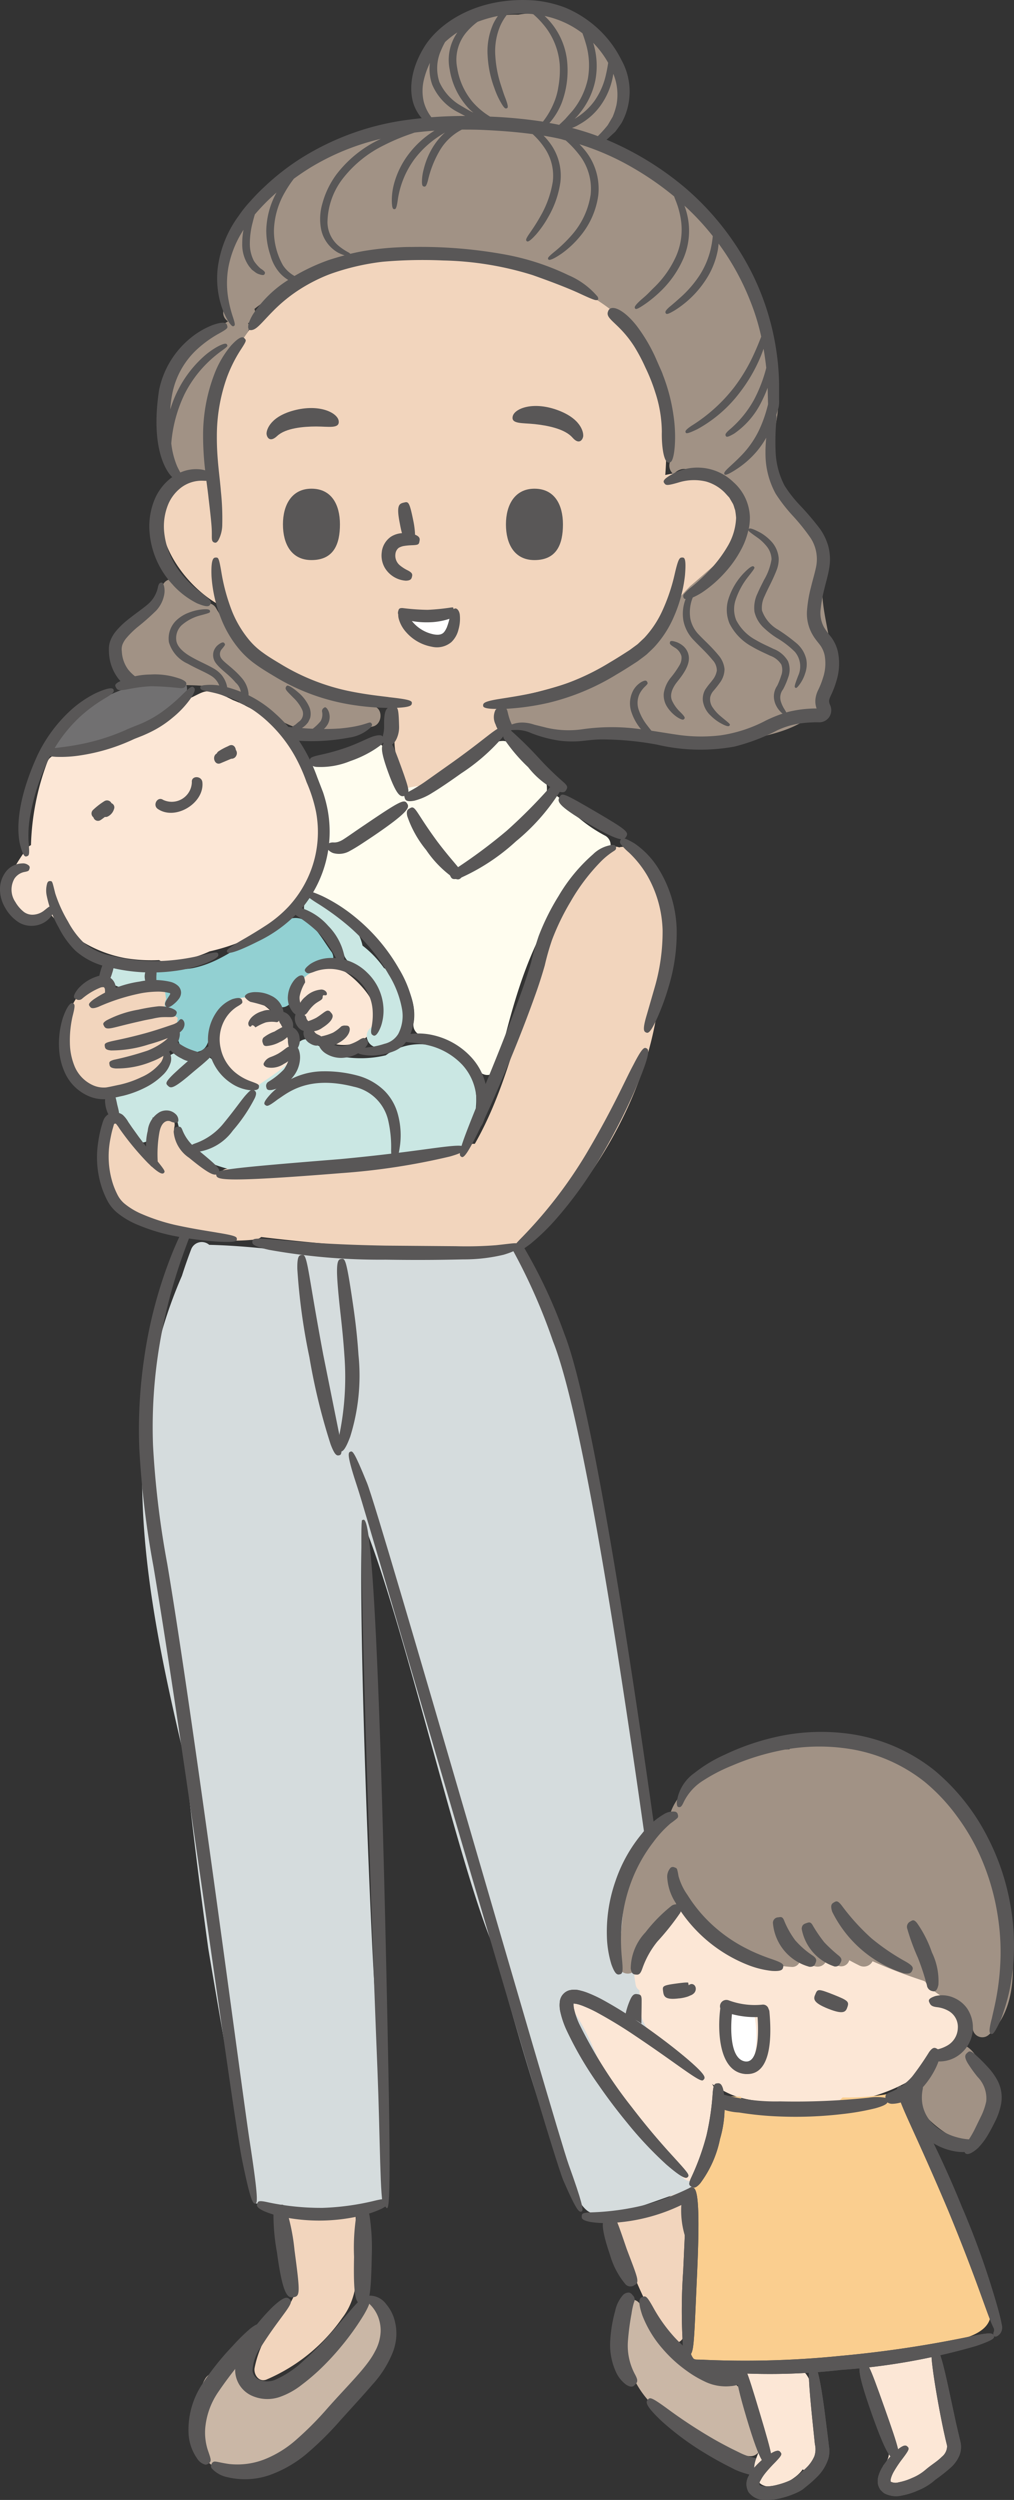 <svg id="Group_1689" data-name="Group 1689" xmlns="http://www.w3.org/2000/svg" xmlns:xlink="http://www.w3.org/1999/xlink" width="94.07" height="231.896" viewBox="0 0 94.07 231.896">
  <rect x="0" y="0" width="94.07" height="231.896" fill="#333333" stroke="none"/>
  <defs>
    <clipPath id="clip-path">
      <rect id="Rectangle_525" data-name="Rectangle 525" width="94.07" height="231.896" fill="none"/>
    </clipPath>
  </defs>
  <g id="Group_1230" data-name="Group 1230" clip-path="url(#clip-path)">
    <path id="Path_4112" data-name="Path 4112" d="M36.2,233.322a.887.887,0,0,0-.88-.88c-.918.077-1.909.085-2.873.171a3.159,3.159,0,0,0-2.176.4.864.864,0,0,0-.34,1.131.689.689,0,0,0-.213.855c.1.241.195.488.292.736a30.068,30.068,0,0,0,.779,4.215,8.279,8.279,0,0,1-1.831,3.073,9.728,9.728,0,0,0-2.134,4.416c-.1.592.393,1.344,1.083,1.083a16.421,16.421,0,0,0,7.053-5.731c2.037-2.633,1.236-6.306,1.241-9.469" transform="translate(-3.205 -27.785)" fill="#f2d5bd"/>
    <path id="Path_4113" data-name="Path 4113" d="M75.751,249.953c-1.671-.852-3.165-1.311-4.627-2.622a28.166,28.166,0,0,1-3.926-4.644.889.889,0,0,0-1.641.445c-.474,4.748,1.56,9.549,6.333,10.964,1.779,1.41,3.856,2.692,5.594,2.7a.9.9,0,0,0,.88-.88c.174-1.739-.964-5.123-2.614-5.965" transform="translate(-7.828 -28.96)" fill="#cab7a6"/>
    <path id="Path_4114" data-name="Path 4114" d="M71.549,231.626c-.122-.727-1.013-.749-1.471-.388a10.989,10.989,0,0,1-3.506,1.853.928.928,0,0,0-.134.072.89.89,0,0,0-1.388.92,37.16,37.16,0,0,0,4.541,10.465.888.888,0,0,0,1.641-.445c.232-4.048.992-8.461.316-12.477" transform="translate(-7.772 -27.614)" fill="#f2d5bd"/>
    <path id="Path_4115" data-name="Path 4115" d="M66.439,239.879a.619.619,0,0,1-.825-.094,7.386,7.386,0,0,1-1.43-2.717c-1.109-3.248-.613-3.442-.1-3.6.552-.168.558-.149,1.645,3.039,1.035,2.739,1.244,3.124.713,3.368" transform="translate(-7.593 -27.902)" fill="#595757"/>
    <path id="Path_4116" data-name="Path 4116" d="M73.3,239.81c.233-.151.445-.286,1.388.843.472.565,1.127,1.446,2.059,2.8a10.852,10.852,0,0,1,1.527,2.706,2.827,2.827,0,0,1-2.444,3.835,4.44,4.44,0,0,1-2.4-.43,10.163,10.163,0,0,1-1.653-.979,12.443,12.443,0,0,1-2.243-2.044,10.346,10.346,0,0,1-1.892-3.114c-.5-1.479-.208-1.625.032-1.714.278-.1.371-.121,1.037,1.087a14.5,14.5,0,0,0,1.9,2.642,12.368,12.368,0,0,0,2.037,1.785,4.808,4.808,0,0,0,2.965,1.144,1.514,1.514,0,0,0,1.006-.524,1.2,1.2,0,0,0,.18-.92,6.364,6.364,0,0,0-1.016-2.125c-.839-1.332-1.433-2.306-1.84-3.02-.814-1.428-.877-1.819-.644-1.97" transform="translate(-8.053 -28.654)" fill="#595757"/>
    <path id="Path_4117" data-name="Path 4117" d="M66.674,250c-.178.195-.355.434-.923.062a3.061,3.061,0,0,1-.956-1.237,6.059,6.059,0,0,1-.492-2.9,12.8,12.8,0,0,1,.449-2.673,3.217,3.217,0,0,1,.667-1.417.738.738,0,0,1,.641-.3.565.565,0,0,1,.315.243.537.537,0,0,1,.129.649,6.716,6.716,0,0,0-.232,1.071,23.109,23.109,0,0,0-.331,2.5,5.631,5.631,0,0,0,.66,3.136c.245.465.264.644.074.86" transform="translate(-7.685 -28.872)" fill="#595757"/>
    <path id="Path_4118" data-name="Path 4118" d="M75.222,243.027c.2-.188.387-.364,1.962,1.064a48.6,48.6,0,0,1,3.527,3.624c.4.452.828.962,1.258,1.537.415.555.891,1.159,1.348,1.9A6.648,6.648,0,0,1,84.34,253.9a4.82,4.82,0,0,1-.892,3.393,4.184,4.184,0,0,1-3.109,1.639,9.834,9.834,0,0,1-2.786-.385,7.263,7.263,0,0,1-1.229-.431l-.98-.5c-.622-.331-1.191-.651-1.705-.966a25.943,25.943,0,0,1-4.124-3.041c-1.594-1.507-1.445-1.78-1.272-1.978.192-.219.271-.3,1.941.932a46.391,46.391,0,0,0,4.113,2.69q.757.435,1.665.9l.954.468a5.252,5.252,0,0,0,.964.34,9.294,9.294,0,0,0,2.319.342,2.557,2.557,0,0,0,1.943-1,3.121,3.121,0,0,0,.593-1.955,4.326,4.326,0,0,0-.531-1.888,13.266,13.266,0,0,0-1.051-1.65l-.554-.762-.514-.677c-1.4-1.738-2.515-2.963-3.274-3.867-1.542-1.8-1.793-2.291-1.587-2.481" transform="translate(-8.145 -29.036)" fill="#595757"/>
    <path id="Path_4119" data-name="Path 4119" d="M70.439,49.254C69,46.773,66.23,46.737,63.747,47.291c.328-4.325-.127-8.988-2.371-12.756-2.111-3.546-6.22-4.909-9.972-6.094C44.042,26.118,33.3,26.148,27.387,32a.9.9,0,0,0-.8.254c-4.51,4.338-5.1,10.068-4.534,15.832a.927.927,0,0,0-.333-.233c-2.674-1.151-4.935,1.014-4.751,3.768.2,3.044,2.752,6.242,5.33,7.679a.957.957,0,0,0,.684.081,10.342,10.342,0,0,0,3.193,5.093C29.605,67.425,34.034,67.995,38.4,68a7.469,7.469,0,0,1,.231,3.651A5.95,5.95,0,0,0,38.986,74c.261.979-.107,3.1,1.612,2.921.705-.074,1.324-.8,1.846-1.2L45.538,73.3c.761-.593,2.1-1.281,2.547-2.167.414-.829.058-2.02-.04-2.879,4.289-.836,8.652-1.873,12.272-4.413a21.585,21.585,0,0,0,3.525-3.289c1.618-1.771,3.534-3.149,5.166-4.881s2.7-4.219,1.43-6.42M22.486,57.095c-.154-.112-.294-.235-.438-.356a.828.828,0,0,0,.025-.591c-.086-.258-.176-.516-.266-.774a.846.846,0,0,0,.542.272c.042.485.083.97.152,1.447l-.016,0" transform="translate(-2.028 -3.228)" fill="#f2d5bd"/>
    <path id="Path_4120" data-name="Path 4120" d="M36.113,72.8c-1.4-.209-2.864-.446-4.308-.773a40.77,40.77,0,0,1-6.468-3.668,19.391,19.391,0,0,1-3.781-4.645.915.915,0,0,0-1.156-.4,4.974,4.974,0,0,0-1.955-1.1c.372-1.2-1.512-1.715-1.884-.518-.733,2.36-4.466,4.273-3.876,6.966.374,1.706,1.8,1.931,3.348,2.077,2.137.2,4.3-.056,6.412.516,2.064.561,3.429,1.988,5.2,2.944,2.729,1.472,5.479,1.183,8.466.482.888-.209.973-1.738,0-1.883" transform="translate(-1.509 -7.294)" fill="#a19285"/>
    <path id="Path_4121" data-name="Path 4121" d="M79.226,61.37c-.226-2.809-1.249-5.184-.843-8.191.2-1.48.576-2.305-.332-3.729-.643-1.007-1.868-1.546-2.64-2.424C72.03,43.172,74,41.412,74.215,37.9a15.6,15.6,0,0,0-1.22-6.488c.332-3.078-4.135-8.9-5.36-10.581a20.632,20.632,0,0,0-10.88-7.384,4.749,4.749,0,0,0,2.922-5.27,5.379,5.379,0,0,0-.243-.976.912.912,0,0,0,.083-.662C58.47,2.252,54.159.862,50.1,1.526c-5.725-.142-11.7,3.886-8.592,10.352a.926.926,0,0,0,.1.136c-8.724.913-17.41,4.826-19.219,13.531a.941.941,0,0,0,.313.928,8.362,8.362,0,0,0,.549,1.831c-.076.071-.158.136-.232.209a.92.92,0,0,0,.164,1.456,12.227,12.227,0,0,0-2.658,2.25.885.885,0,0,0-.1.059,10.134,10.134,0,0,0-3.46,7.875c.087,2.464.857,4.441,3.619,4.106a1,1,0,0,0,.942-1.236c-.619-4.386.978-8.461,3.453-12.01a.81.81,0,0,0,.057-.873.993.993,0,0,0,.593-1.317c4.907-3.915,12.132-5.322,18.241-4.844,6.915.541,15.272,2.933,18.693,9.452a1,1,0,0,0,.118.419,13.592,13.592,0,0,1,1.464,9.283,1.014,1.014,0,0,0,.38,1.032,1.248,1.248,0,0,1,1.1-.5c3.308.438,7.474,3.67,4.931,7.256a1.487,1.487,0,0,1-1.116.647,7.125,7.125,0,0,1-.794.726q-1.3,1.129-2.6,2.25a23.765,23.765,0,0,0-2.358,2.8c-2.9,3.79-7.864,7.158-12.736,7.712a1.006,1.006,0,0,0-.847.67c-.136-.011-.272-.026-.409-.036-1.254-.1-1.247,1.852,0,1.953a102.666,102.666,0,0,0,10.272.785c3.167-.048,6.228,1.044,9.4.61,4.8-.656,10.343-1.6,9.855-7.67" transform="translate(-2.027 -0.164)" fill="#a19285"/>
    <path id="Path_4122" data-name="Path 4122" d="M46.353,64.375a1.006,1.006,0,0,0-1.3.309,2.188,2.188,0,0,0-1.02-.264.977.977,0,0,0,0,1.954c.136,0,.26.124.374.19a3.009,3.009,0,0,0,.667.307,1.564,1.564,0,0,0,1.485-.3,1.365,1.365,0,0,0-.208-2.2" transform="translate(-5.151 -7.682)" fill="#fff"/>
    <path id="Path_4123" data-name="Path 4123" d="M38.712,71.684c-.881-.113-2.111-.234-3.759-.575A20.058,20.058,0,0,1,28.9,68.738c-.663-.4-1.329-.789-1.85-1.177a6.662,6.662,0,0,1-1.32-1.233,10.073,10.073,0,0,1-1.519-2.552,17.813,17.813,0,0,1-.983-3.515c-.254-1.533-.308-1.521-.542-1.52-.2,0-.466.066-.4,1.743a13.009,13.009,0,0,0,.857,3.839,10.262,10.262,0,0,0,1.668,2.869,7.98,7.98,0,0,0,1.532,1.429c.6.437,1.22.806,1.916,1.222a19.642,19.642,0,0,0,7.129,2.569,23.246,23.246,0,0,0,3.251.276c-.228.171-.37.6-.341,1.7a3.125,3.125,0,0,1-.071.7,2.034,2.034,0,0,0-.059.332,1.4,1.4,0,0,0,.087.622c.063.213.206.361.593.179a1.425,1.425,0,0,0,.574-.6,2.581,2.581,0,0,0,.265-1.218c-.029-1.14-.07-1.565-.2-1.724,1.356-.062,1.377-.257,1.385-.457.011-.225-.387-.337-2.157-.533" transform="translate(-2.663 -7.022)" fill="#595757"/>
    <path id="Path_4124" data-name="Path 4124" d="M69.139,38.612s-.066-.19-.2-.486-.313-.71-.519-1.178a15.5,15.5,0,0,0-1.7-2.843c-1.231-1.572-2.432-2.051-2.657-1.338-.291.724,1.024,1.053,2.421,3.234a16.529,16.529,0,0,1,1.043,1.968,16.677,16.677,0,0,1,.918,2.313,11.99,11.99,0,0,1,.607,3.645c-.033,1.242.171,3.261.829,2.8.357-.241.554-2.316.254-4.3a16.777,16.777,0,0,0-1-3.815" transform="translate(-7.653 -3.878)" fill="#595757"/>
    <path id="Path_4125" data-name="Path 4125" d="M76.431,50.643a4.806,4.806,0,0,0-5.5-.88c-1.162.6-1.05.807-.935.956.137.2.254.238,1.356-.086a4.8,4.8,0,0,1,2.515-.074A3.956,3.956,0,0,1,75.6,51.59l.416.456c.1.173.207.351.315.536s.143.412.227.624c.041.225.069.461.091.706a5.585,5.585,0,0,1-.8,2.67,12.252,12.252,0,0,1-1.313,1.82A18.02,18.02,0,0,1,72.566,60.3a4.949,4.949,0,0,0-.759.7.325.325,0,0,0-.025.345c.016.058.076.1.182.114a3.77,3.77,0,0,0-.205,2,3.572,3.572,0,0,0,.977,1.833c.508.54,1.147,1.11,1.715,1.807a1.416,1.416,0,0,1,.409,1,1.875,1.875,0,0,1-.423.9c-.1.142-.217.27-.32.4s-.234.309-.334.461a1.752,1.752,0,0,0-.217,1.055,2.335,2.335,0,0,0,.735,1.367,4.267,4.267,0,0,0,.766.607c.871.512.947.362.993.268.07-.118-.153-.234-.944-.91a3.734,3.734,0,0,1-.6-.675,1.334,1.334,0,0,1-.267-1.023,1.35,1.35,0,0,1,.309-.588,9.952,9.952,0,0,0,.617-.787,2.145,2.145,0,0,0,.4-1.213,2.315,2.315,0,0,0-.564-1.293c-.655-.8-1.3-1.354-1.8-1.888a2.951,2.951,0,0,1-.807-1.5,3.653,3.653,0,0,1,.224-1.967,6.274,6.274,0,0,0,.853-.457,11.4,11.4,0,0,0,2.273-2.015A10.133,10.133,0,0,0,77.1,56.894a6.815,6.815,0,0,0,.685-1.827c.01.1.178.222.913.742a4.317,4.317,0,0,1,.738.7,2.015,2.015,0,0,1,.5,1.258,5.451,5.451,0,0,1-.7,1.92c-.186.378-.4.78-.6,1.249a3.038,3.038,0,0,0-.283,1.714,2.954,2.954,0,0,0,.913,1.521,7.863,7.863,0,0,0,1.143.886,8.436,8.436,0,0,1,1.694,1.3,2.094,2.094,0,0,1,.306,2.212c-.389,1.005-.365,1.056-.244,1.125.05.033.125,0,.276-.188a3.451,3.451,0,0,0,.615-1.161,2.543,2.543,0,0,0,.108-1.278,2.757,2.757,0,0,0-.91-1.508A16.336,16.336,0,0,0,80.541,64.3a3.309,3.309,0,0,1-1.492-1.779,2.393,2.393,0,0,1,.247-1.337c.186-.433.4-.843.591-1.235s.36-.767.5-1.126a2.786,2.786,0,0,0,.213-1.148,2.6,2.6,0,0,0-.753-1.633,4.347,4.347,0,0,0-.9-.714c-.954-.519-1.09-.439-1.131-.352a5.31,5.31,0,0,0,.112-1.084,4.523,4.523,0,0,0-1.491-3.246" transform="translate(-8.359 -5.89)" fill="#595757"/>
    <path id="Path_4126" data-name="Path 4126" d="M17.954,58.362a7.732,7.732,0,0,0,2.2,1.663c1.072.448,1.155.252,1.263.049.115-.22-.092-.426-1.02-1.138a10.176,10.176,0,0,1-1.764-1.745,7.3,7.3,0,0,1-1.532-3.88,5.385,5.385,0,0,1,.408-2.522,3.842,3.842,0,0,1,1.12-1.454,3.175,3.175,0,0,1,2.01-.68c.157.006.28.011.389.012.078.6.152,1.128.2,1.6.163,1.372.264,2.28.292,2.854s-.012.854.036,1.04a.289.289,0,0,0,.247.237c.106.027.205-.011.344-.236A3.135,3.135,0,0,0,22.5,52.7a23.964,23.964,0,0,0-.127-3.053c-.1-1.347-.389-3.037-.375-5.122a16.225,16.225,0,0,1,.914-5.4,13.075,13.075,0,0,1,1.225-2.5c.641-.975.6-.977.44-1.159-.122-.151-.368-.321-1.268.659a9.153,9.153,0,0,0-1.547,2.653,15.828,15.828,0,0,0-1.041,5.732,28.193,28.193,0,0,0,.192,3.185c-.086-.023-.168-.048-.272-.067a3.61,3.61,0,0,0-2.032.265c-.083-.147-.184-.336-.3-.584a7.681,7.681,0,0,1-.539-2.118A12.863,12.863,0,0,1,19.014,40.6a10.889,10.889,0,0,1,2.04-2.813,11.364,11.364,0,0,1,1.361-1.16c.612-.439.588-.462.534-.581-.044-.1-.14-.219-.867.16a7.262,7.262,0,0,0-1.531,1.139,10.6,10.6,0,0,0-2.171,2.935,10.443,10.443,0,0,0-.7,1.762c0-.092.008-.173.011-.267a12.511,12.511,0,0,1,.187-1.266,7.6,7.6,0,0,1,2.28-4.039,10.611,10.611,0,0,1,1.979-1.436c.912-.5.878-.556.814-.78-.05-.19-.175-.435-1.3-.055A7.628,7.628,0,0,0,19.3,35.639a8.382,8.382,0,0,0-2.661,4.6c-.7,4.582.263,6.944,1.044,7.9.062.074.119.126.177.184-.021.015-.041.026-.063.041a4.917,4.917,0,0,0-1.527,1.921,6.559,6.559,0,0,0-.519,3.115,8.078,8.078,0,0,0,2.207,4.959" transform="translate(-1.88 -4.064)" fill="#595757"/>
    <path id="Path_4127" data-name="Path 4127" d="M32.778,74.916c-.4.029-.851.043-1.356.042a1.936,1.936,0,0,0,.293-.346,1.365,1.365,0,0,0,.21-1.055,1.125,1.125,0,0,0-.218-.493c-.144-.171-.217-.129-.306-.053a.341.341,0,0,0-.155.322,1.259,1.259,0,0,1-.128.895,4.5,4.5,0,0,1-.733.707c-.314-.013-.654-.034-1.005-.061a2.856,2.856,0,0,0,.34-.269,2.893,2.893,0,0,0,.239-.273c.064-.122.128-.256.188-.4a1.654,1.654,0,0,0-.081-1.01,3.754,3.754,0,0,0-1.048-1.374,4.354,4.354,0,0,0-.682-.505c-.312-.175-.357-.114-.419-.012s-.107.2.121.457c.113.131.294.306.548.568a3.744,3.744,0,0,1,.819,1.123.893.893,0,0,1-.238,1.051c-.133.1-.241.193-.33.275s-.188.124-.253.177a.928.928,0,0,0-.122.115c-.405-.04-.822-.085-1.27-.141-1.263-.157-2.638-.391-4.295-.717h0c.039-.021.064-.033.107-.057a4.012,4.012,0,0,0,1.09-1.045,1.929,1.929,0,0,0,.33-1.22,2.6,2.6,0,0,0-.637-1.405c-.8-.929-1.618-1.4-1.889-1.808a.694.694,0,0,1,.066-.871c.31-.377.314-.4.239-.509-.053-.085-.164-.235-.67.192a1.292,1.292,0,0,0-.35.566,1.236,1.236,0,0,0,.178,1.017c.454.645,1.2,1.051,1.879,1.864a1.438,1.438,0,0,1,.167,1.99,3.238,3.238,0,0,1-.5.555,3.735,3.735,0,0,1-.388.355,1.579,1.579,0,0,0-.29.309c-.216-.022-.428-.055-.649-.066a3.566,3.566,0,0,0,.455-.589,3,3,0,0,0,.337-2.448,2.561,2.561,0,0,0-.447-.825,2.88,2.88,0,0,0-.817-.647c-.6-.342-1.278-.618-1.964-1.012-.785-.437-1.344-.975-1.417-1.535a1.651,1.651,0,0,1,.477-1.4,4.237,4.237,0,0,1,1.794-.939c.869-.232.866-.249.854-.382-.007-.106-.056-.268-1.037-.123a4.816,4.816,0,0,0-.91.253,3.433,3.433,0,0,0-1.223.77,2.336,2.336,0,0,0-.641,1.978A3.154,3.154,0,0,0,18.786,68.9c.845.479,1.622.777,2.184,1.131a1.814,1.814,0,0,1,.841,1.275,2.849,2.849,0,0,1-.421,1.925c-.16.276-.278.447-.35.566-.292-.005-.583-.016-.884-.008-.478.012-.966.041-1.465.083l-1.16.115h0l.021-.08a2.212,2.212,0,0,0,.054-.471,2.154,2.154,0,0,0-.063-.539,3.449,3.449,0,0,0-2.53-2.228,3.82,3.82,0,0,1-1.754-1.228,3.075,3.075,0,0,1-.586-1.683,1.307,1.307,0,0,1,.073-.667,2.187,2.187,0,0,1,.365-.585,8.115,8.115,0,0,1,1.009-.993,21.625,21.625,0,0,0,1.739-1.536,2.949,2.949,0,0,0,.738-1.44,1.951,1.951,0,0,0-.009-.842c-.1-.344-.212-.337-.309-.306s-.179.087-.252.39a2.823,2.823,0,0,1-.952,1.62c-.422.365-1.04.783-1.785,1.374a7.726,7.726,0,0,0-1.183,1.136,3.205,3.205,0,0,0-.521.924,2.213,2.213,0,0,0-.113.622,5.422,5.422,0,0,0,.016.547,4.245,4.245,0,0,0,.873,2.3,5.16,5.16,0,0,0,2.3,1.582,3.852,3.852,0,0,1,1.083.522,1.351,1.351,0,0,1,.564.82,1.2,1.2,0,0,1,.023.238l-.014.118a1.4,1.4,0,0,1-.082.225c-.04.052.017.063-.1.149l-.317.243-.32.243c-.069.074-.033.126-.054.19-.015.12-.035.268-.036.313s-.021.168,0,.161c.033.057.055.02.068-.01.041-.011.045.16.129.215.15.174.761.122,1.337.038l1.226-.144L19,75.126q.812-.062,1.568-.072a12.286,12.286,0,0,1,2.773.247,46.7,46.7,0,0,0,4.707.654,18.764,18.764,0,0,0,5.732-.2,3.666,3.666,0,0,0,1.961-.929c.213-.241.143-.319.079-.406-.18-.243-.482.285-3.039.5" transform="translate(-1.371 -7.336)" fill="#595757"/>
    <line id="Line_411" data-name="Line 411" transform="translate(75.759 65.723)" fill="#595757"/>
    <path id="Path_4128" data-name="Path 4128" d="M80.322,63.192a5.406,5.406,0,0,0,.13-2.81,3.737,3.737,0,0,0-.614-1.29,7.722,7.722,0,0,1-.639-.872,2.774,2.774,0,0,1-.328-1.739,13.315,13.315,0,0,1,.351-1.9c.145-.617.337-1.216.444-1.9a4.787,4.787,0,0,0-.082-1.986,5.264,5.264,0,0,0-.784-1.647,26.461,26.461,0,0,0-1.9-2.227,11.645,11.645,0,0,1-1.379-1.77,7.434,7.434,0,0,1-.83-3.107,22.468,22.468,0,0,1,.081-3.1,1.119,1.119,0,0,0-.02-.356c.011-.033.025-.062.035-.1q.085-.279.173-.571a2.723,2.723,0,0,0,.051-.734c0-.423,0-.864,0-1.326a22.2,22.2,0,0,0-.225-3.014,24.008,24.008,0,0,0-2.248-7.323,25.544,25.544,0,0,0-6.179-7.946A28.24,28.24,0,0,0,59,12.955a2.251,2.251,0,0,0,.251-.217l.564-.52c.176-.227.362-.492.568-.784a6.023,6.023,0,0,0,0-5.872,9.991,9.991,0,0,0-2.846-3.473A10.252,10.252,0,0,0,55.2.719,10.778,10.778,0,0,0,52.247.036C47.389-.3,43.833,1.809,42.253,4.107,40.708,6.461,40.684,8.556,41.159,9.8a4.029,4.029,0,0,0,.7,1.163c-.372.039-.745.077-1.108.129a24.6,24.6,0,0,0-10.154,3.628,22.273,22.273,0,0,0-3.343,2.619,17.82,17.82,0,0,0-1.3,1.333,10.981,10.981,0,0,0-1.068,1.337,10.349,10.349,0,0,0-1.963,4.946,8.514,8.514,0,0,0,.295,3.25,6.869,6.869,0,0,0,.659,1.539c.377.6.49.547.569.488.1-.067.119-.153-.107-.836a11.309,11.309,0,0,1-.405-1.589,8.492,8.492,0,0,1-.008-3.027,9.656,9.656,0,0,1,1.4-3.465,6.488,6.488,0,0,0-.118,1.281,3.469,3.469,0,0,0,.644,2.121l.25.3.257.193a1.182,1.182,0,0,0,.407.225c.461.156.492.048.539-.062s-.022-.229-.4-.466a3.62,3.62,0,0,1-.612-.7,3.47,3.47,0,0,1-.38-1.619,7.711,7.711,0,0,1,.256-1.934c.08-.327.152-.571.208-.762a19.375,19.375,0,0,1,2.014-2.034,7.6,7.6,0,0,0-.954,3.528,7.156,7.156,0,0,0,.387,2.305,4.122,4.122,0,0,0,.831,1.588,3.476,3.476,0,0,0,.818.689,10.742,10.742,0,0,0-3.281,3.207c-.59,1-.541,1.544-.082,1.438.474-.077.928-.716,1.941-1.742a14.556,14.556,0,0,1,5.316-3.452,22.059,22.059,0,0,1,4.853-1.137,42.323,42.323,0,0,1,5.638-.12,29.82,29.82,0,0,1,8.276,1.352c1.315.464,3.038,1.1,4.267,1.661.612.284,1.119.519,1.439.623s.482.034.343-.269a7.247,7.247,0,0,0-2.708-2A23.175,23.175,0,0,0,49.54,23.6a43.775,43.775,0,0,0-8.64-.69s-.431-.01-1.16.031a25.685,25.685,0,0,0-2.9.286c-.516.075-1.057.185-1.606.317a.7.7,0,0,0-.195-.144,5.3,5.3,0,0,1-.937-.635,2.9,2.9,0,0,1-.987-2.117,6.774,6.774,0,0,1,1.422-4.082,10.878,10.878,0,0,1,3.807-3.088,19.119,19.119,0,0,1,2.361-1.008c.2-.069.351-.122.481-.169.6-.078,1.227-.136,1.862-.181l-.069.041a8.781,8.781,0,0,0-2.305,2.1,8,8,0,0,0-1.4,2.847,5.99,5.99,0,0,0-.189,1.612c.025.683.135.68.254.683s.2-.158.3-.872a8.394,8.394,0,0,1,1.6-3.84,9.059,9.059,0,0,1,2.146-2c.242-.162.449-.29.637-.4a6.1,6.1,0,0,0-1.116,1.338,7.2,7.2,0,0,0-.858,2.052A4.614,4.614,0,0,0,41.88,16.8c-.011.478.1.49.217.509s.209-.084.34-.575A9.741,9.741,0,0,1,43.511,14a5.093,5.093,0,0,1,2.072-1.978c.632,0,1.274,0,1.932.03,1.481.068,3.045.174,4.636.39a7.1,7.1,0,0,1,1.1,1.275,4.566,4.566,0,0,1,.766,3.131,9.344,9.344,0,0,1-1.154,3.225c-.416.742-.747,1.207-.961,1.522-.438.623-.387.681-.3.775s.3.013.9-.659a9.784,9.784,0,0,0,1.1-1.59,8.964,8.964,0,0,0,1.118-3.2,5.069,5.069,0,0,0-.956-3.635,5.914,5.914,0,0,0-.6-.7c.516.087,1.033.18,1.551.3.172.041.334.1.5.138A9.1,9.1,0,0,1,56.4,14.272a5.121,5.121,0,0,1,1.131,3.774,7.314,7.314,0,0,1-1.73,3.732A13.2,13.2,0,0,1,54.238,23.3c-.721.582-.7.642-.636.759.049.1.33.083,1.238-.537A8.924,8.924,0,0,0,56.567,21.9a7.515,7.515,0,0,0,1.67-3.774A5.645,5.645,0,0,0,56.879,13.8c-.135-.158-.261-.289-.387-.419A24,24,0,0,1,61.509,15.6a27.711,27.711,0,0,1,3.766,2.621c.036.106.085.234.151.4a7.816,7.816,0,0,1,.475,1.749,6.121,6.121,0,0,1-.431,3.363,9.326,9.326,0,0,1-2.009,2.89c-.314.3-.562.574-.787.779s-.417.359-.562.494c-.578.538-.519.63-.451.728s.266.035,1.015-.485a11.835,11.835,0,0,0,1.5-1.276,9.421,9.421,0,0,0,1.947-2.858,6.486,6.486,0,0,0,.423-3.8,6.659,6.659,0,0,0-.318-1.13c.132.125.275.245.4.372A23.956,23.956,0,0,1,68.86,21.9a9.038,9.038,0,0,1-.2,1.233,7.765,7.765,0,0,1-1.021,2.4,10.317,10.317,0,0,1-1.745,2.028c-.49.442-.827.728-1.058.916-.446.4-.393.492-.329.593s.225.077.821-.279a9.37,9.37,0,0,0,2.91-2.876,7.566,7.566,0,0,0,1.084-2.688A6.176,6.176,0,0,0,69.4,22.6a23.445,23.445,0,0,1,2.953,5.36,20.66,20.66,0,0,1,1,3.263l0,.008c-.144.366-.35.911-.711,1.691a15.928,15.928,0,0,1-1.789,2.992A15.075,15.075,0,0,1,66.9,39.488c-.642.433-.6.534-.548.642s.254.078,1.07-.314a12.407,12.407,0,0,0,3.993-3.473,14.6,14.6,0,0,0,1.857-3.2c.124-.3.219-.553.3-.79.106.616.186,1.207.25,1.77a13.5,13.5,0,0,1-1.137,2.96A9.929,9.929,0,0,1,70.364,39.9c-.4.358-.347.456-.285.558s.21.088.766-.236a7.654,7.654,0,0,0,2.462-2.81,13.065,13.065,0,0,0,.643-1.442c.005.221.011.456.015.667q.009.346.017.675a.975.975,0,0,1,0,.222l-.08.3a12.227,12.227,0,0,1-.742,2.051A8.89,8.89,0,0,1,71.464,42.3c-.511.523-.888.848-1.129,1.079-.489.454-.439.538-.378.63s.394,0,1.32-.63A8.647,8.647,0,0,0,73,41.8a8.491,8.491,0,0,0,.821-1.2,12.855,12.855,0,0,0-.07,1.606,7.685,7.685,0,0,0,.948,3.6,14.964,14.964,0,0,0,1.507,1.956A19.309,19.309,0,0,1,77.933,49.9a3.608,3.608,0,0,1,.49,2.782c-.108.513-.3,1.149-.453,1.783a12.189,12.189,0,0,0-.361,2.088,3.9,3.9,0,0,0,.573,2.429c.205.347.546.726.689.934a2.549,2.549,0,0,1,.364.854,4.209,4.209,0,0,1-.151,2.11,7.567,7.567,0,0,1-.432,1.1,2.547,2.547,0,0,0-.262.829,2.032,2.032,0,0,0,0,.49,2.142,2.142,0,0,0,.048.245l.035.119.019.055h-.013q-.366,0-.726.025a10.58,10.58,0,0,0-1.417.186c-.22.041-.438.094-.653.156-.036-.073-.093-.167-.183-.311a2.9,2.9,0,0,1-.326-.708,1.238,1.238,0,0,1,.2-1.112l.018-.026.008-.018a6.85,6.85,0,0,0,.449-1.053,2.063,2.063,0,0,0-.012-1.529,2.672,2.672,0,0,0-1.349-1.14c-.524-.257-1.078-.489-1.622-.814a4.356,4.356,0,0,1-1.83-1.846,2.724,2.724,0,0,1-.059-1.874,7.005,7.005,0,0,1,1.157-2.144c.65-.83.639-.837.547-.937-.07-.078-.215-.171-1,.649a6.147,6.147,0,0,0-1.359,2.315,3.318,3.318,0,0,0,.094,2.309,4.99,4.99,0,0,0,2.09,2.139c.6.357,1.187.6,1.683.842a2.032,2.032,0,0,1,1.028.812,1.459,1.459,0,0,1-.013,1.039,6.956,6.956,0,0,1-.369.939l.025-.04a1.762,1.762,0,0,0-.332,1.065,1.969,1.969,0,0,0,.2.79,2.294,2.294,0,0,0,.561.726c.022.018.033.022.053.036a12.849,12.849,0,0,0-1.56.644,12.949,12.949,0,0,1-4.2,1.372,15.061,15.061,0,0,1-3.849-.032c-.877-.124-1.734-.272-2.561-.394-.111-.132-.233-.285-.378-.476a4.89,4.89,0,0,1-.782-1.4,1.981,1.981,0,0,1,.071-1.577,2.6,2.6,0,0,1,.515-.67c.267-.256.239-.288.181-.4s-.131-.217-.538,0a2.1,2.1,0,0,0-.76.78,2.541,2.541,0,0,0-.145,2.081,4.832,4.832,0,0,0,.867,1.523,19.233,19.233,0,0,0-5.346-.013,8.947,8.947,0,0,1-3.388-.123l-1.159-.286a3.525,3.525,0,0,0-1-.195,2.651,2.651,0,0,0-1.093.174c-.028-.061-.12-.257-.192-.46-.18-.525-.193-.806-.281-.941a.249.249,0,0,0-.051-.057l.084,0a23.205,23.205,0,0,0,3.885-.561,21.824,21.824,0,0,0,6.3-2.636c.7-.409,1.328-.818,1.918-1.2.3-.227.6-.438.87-.662.252-.245.507-.471.728-.711a9.932,9.932,0,0,0,1.794-2.813,13.072,13.072,0,0,0,1.008-3.784c.139-1.638-.063-1.663-.26-1.66-.235,0-.357.065-.707,1.6a17.169,17.169,0,0,1-1.177,3.437,9.417,9.417,0,0,1-1.625,2.413l-.625.589-.738.544c-.571.368-1.178.759-1.837,1.146a22.211,22.211,0,0,1-6.567,2.715c-1.7.385-2.865.539-3.641.668-1.558.245-1.558.424-1.547.645.007.159.265.282,1.248.288a.429.429,0,0,0-.107.1,1.523,1.523,0,0,0,.018,1.347,2.186,2.186,0,0,0,.512.852.873.873,0,0,0,.714.264c.41-.119.263-.387.212-.592l0-.006c.14-.006.313-.015.566-.017a3.316,3.316,0,0,1,1.329.308,12.012,12.012,0,0,0,2.642.694,9.783,9.783,0,0,0,1.845.039c.706-.063,1.3-.161,2.039-.161a28.167,28.167,0,0,1,5.134.486,17.547,17.547,0,0,0,7.15.181,18.135,18.135,0,0,0,4.015-1.528,7.653,7.653,0,0,1,2.014-.611A10.01,10.01,0,0,1,78,67.014L78.282,67l.365,0a1.122,1.122,0,0,0,.994-.456,1.148,1.148,0,0,0,.09-1.173c-.14-.357-.085-.475.083-.855a8.541,8.541,0,0,0,.509-1.325M59.907,9.807a6.525,6.525,0,0,1-.339,1.035l-.454.767a11.621,11.621,0,0,1-.916,1.019c-.768-.289-1.572-.538-2.4-.76a3.144,3.144,0,0,0,.648-.309,5.993,5.993,0,0,0,2-1.764,6.741,6.741,0,0,0,1.143-2.68c.018-.1.028-.179.042-.266.007.018.018.039.026.058a5.091,5.091,0,0,1,.254,2.9m-.755-3.972c-.044.286-.106.667-.228,1.182a6.733,6.733,0,0,1-1.057,2.363,6.082,6.082,0,0,1-1.83,1.644,4.164,4.164,0,0,0,.514-.575,7.035,7.035,0,0,0,1.411-3,7.2,7.2,0,0,0-.2-3.475,8.741,8.741,0,0,1,1.391,1.856M56.767,3.078c.1.272.214.6.328,1a7.062,7.062,0,0,1,.172,3.245,7,7,0,0,1-1.425,2.96c-.274.308-.5.564-.69.779l-.509.487-.031.033c-.307-.066-.61-.122-.913-.176.026-.027.05-.049.078-.079a6.308,6.308,0,0,0,1.075-1.8,8.542,8.542,0,0,0,.518-3.582,6.666,6.666,0,0,0-2.11-4.464,8.714,8.714,0,0,1,3.509,1.605m-4.631-1.77c.026,0,.051.007.077.01A8.373,8.373,0,0,1,53.45,2.664,6.533,6.533,0,0,1,54.661,5.99a8.809,8.809,0,0,1-.13,2.085,5.926,5.926,0,0,1-.428,1.5,7.2,7.2,0,0,1-.934,1.624l-.068.084a44.215,44.215,0,0,0-4.9-.466l-.149-.092a6.906,6.906,0,0,1-1.5-1.3,6.529,6.529,0,0,1-1.4-3.108,3.942,3.942,0,0,1,.936-3.42,6.259,6.259,0,0,1,.953-.873,11.965,11.965,0,0,1,1.886-.541,4.488,4.488,0,0,0-.432.729,6.254,6.254,0,0,0-.52,2.988A9.967,9.967,0,0,0,48.6,8.173a7.454,7.454,0,0,0,.638,1.4c.328.561.424.512.534.46s.108-.225-.135-.888c-.136-.327-.283-.792-.489-1.431a10.724,10.724,0,0,1-.462-2.543,6.03,6.03,0,0,1,.437-2.723,4.871,4.871,0,0,1,.656-1.1,11.272,11.272,0,0,1,2.361-.044M43.661,4.645a7.762,7.762,0,0,1,.367-.748,8.212,8.212,0,0,1,1.137-.889,4.736,4.736,0,0,0-.545,1.057,4.468,4.468,0,0,0-.165,2.39,6.808,6.808,0,0,0,1.852,3.694c.12.116.231.205.344.3-.35-.157-.772-.417-1.345-.757A4.826,4.826,0,0,1,43.5,7.61a4.047,4.047,0,0,1,.162-2.965M42.034,9.374A4.4,4.4,0,0,1,42.059,7.4a7.712,7.712,0,0,1,.563-1.573,4.3,4.3,0,0,0,.214,2.036A5.143,5.143,0,0,0,45.205,10.4c.261.136.48.256.684.357q-1.617,0-3.131.119a3.966,3.966,0,0,1-.725-1.5m-8.065,6.775a8.076,8.076,0,0,0-1.324,2.725,5.045,5.045,0,0,0-.133,2.315,3.232,3.232,0,0,0,1.6,2.253,4.691,4.691,0,0,0,.59.242c-.5.133-1,.281-1.5.446A18.217,18.217,0,0,0,30.057,25.6a3.083,3.083,0,0,1-1.078-1,6.541,6.541,0,0,1-.831-3.208,7.442,7.442,0,0,1,1.014-3.555A10.571,10.571,0,0,1,30,16.576c.479-.349.983-.692,1.523-1.025a22.375,22.375,0,0,1,6.558-2.674c-.034.017-.063.027-.1.044a11,11,0,0,0-4.011,3.228" transform="translate(-2.735 0)" fill="#595757"/>
    <path id="Path_4129" data-name="Path 4129" d="M30.6,43.215c-2.414.65-2.508,2.043-2.508,2.043-.06.25.186,1.068.976.325s2.461-.882,3.621-.882,2.183.232,2.089-.511-1.764-1.624-4.179-.975" transform="translate(-3.356 -5.139)" fill="#595757"/>
    <path id="Path_4130" data-name="Path 4130" d="M59.562,45.7c.709.82,1.038.031,1-.224,0,0,.05-1.395-2.285-2.288s-4.088-.188-4.256.541.871.6,2.026.722,2.8.429,3.512,1.248" transform="translate(-6.456 -5.112)" fill="#595757"/>
    <path id="Path_4131" data-name="Path 4131" d="M32.457,51.485c-1.809,0-2.644,1.483-2.644,3.311s.794,3.311,2.644,3.311c2.073,0,2.644-1.483,2.644-3.311s-.776-3.311-2.644-3.311" transform="translate(-3.564 -6.154)" fill="#595757"/>
    <path id="Path_4132" data-name="Path 4132" d="M55.954,58.108c2.073,0,2.643-1.483,2.643-3.311s-.776-3.311-2.643-3.311c-1.809,0-2.645,1.483-2.645,3.311s.794,3.311,2.645,3.311" transform="translate(-6.372 -6.154)" fill="#595757"/>
    <path id="Path_4133" data-name="Path 4133" d="M40.232,57.476a2.281,2.281,0,0,0,.282,1.535A2.467,2.467,0,0,0,42.46,60.19c.5-.015.529-.211.577-.422s-.041-.35-.427-.546a3.664,3.664,0,0,1-.713-.46,1.17,1.17,0,0,1-.406-1.071.83.83,0,0,1,.3-.546,1.447,1.447,0,0,1,.556-.186c.4-.062.713-.053.912-.073.408-.026.419-.136.461-.351s.064-.419-.4-.609l-.01,0a7.689,7.689,0,0,0-.159-1.282c-.369-1.823-.465-1.8-.875-1.7-.429.1-.726.217-.379,1.936.07.387.135.674.2.9a2.186,2.186,0,0,0-1.022.328,2.021,2.021,0,0,0-.847,1.366" transform="translate(-4.805 -6.324)" fill="#595757"/>
    <path id="Path_4134" data-name="Path 4134" d="M72.221,68.756a1.544,1.544,0,0,0-.548-.815,2.094,2.094,0,0,0-.528-.3c-.584-.2-.618-.084-.637.022-.028.128-.005.2.438.475a1.325,1.325,0,0,1,.633.807,1.35,1.35,0,0,1-.181.83,8.492,8.492,0,0,1-.785,1.124,3.042,3.042,0,0,0-.674,1.477,2.006,2.006,0,0,0,.3,1.248,3.3,3.3,0,0,0,.988,1c.5.3.556.205.628.109s0-.228-.422-.646a3.428,3.428,0,0,1-.7-.967c-.229-.452-.14-1.055.448-1.8.655-.812,1.272-1.713,1.038-2.561" transform="translate(-8.359 -8.072)" fill="#595757"/>
    <path id="Path_4135" data-name="Path 4135" d="M47.325,64.092a.269.269,0,0,0-.225.057l-.022-.057c-.017-.047-.041-.127-.034-.1h-.055L46.86,64a20.645,20.645,0,0,1-2.178.217,20.68,20.68,0,0,1-2.306-.164c-.336-.018-.367.088-.418.277a.474.474,0,0,0,0,.323,1.511,1.511,0,0,0,.034.35,3.049,3.049,0,0,0,.677,1.263,4.137,4.137,0,0,0,2.4,1.372,2.082,2.082,0,0,0,1.816-.427,2.376,2.376,0,0,0,.663-1.175,3.629,3.629,0,0,0,.114-1.415c-.066-.346-.235-.5-.343-.526m-2.052,2.4a3.453,3.453,0,0,1-1.834-1c-.08-.084-.148-.163-.212-.239a7.636,7.636,0,0,0,1.476.118,6.386,6.386,0,0,0,2.011-.325,6.035,6.035,0,0,1-.257.83c-.222.448-.394.747-1.183.617" transform="translate(-5.012 -7.648)" fill="#595757"/>
    <path id="Path_4136" data-name="Path 4136" d="M59.739,89.457a1.082,1.082,0,0,0-.995-.188.887.887,0,0,0-.976.208c-7.59,7.414-7.391,18.5-12.415,27.288-3.133-.037-6.076.912-9.161,1.469A84.708,84.708,0,0,1,23.206,119.5a.856.856,0,0,0-1.241-.27l-.6.393a8.7,8.7,0,0,1-3.715-3.9.921.921,0,0,0-.207-.281c.013-.076.019-.151.036-.227.27-1.226-1.613-1.749-1.884-.519a7.4,7.4,0,0,0,.023,3.372,17.288,17.288,0,0,1-2.533-2.284.931.931,0,0,0-.208-.151c-.063-1.111-1.853-1.072-1.937.129-.231,3.326.291,5.91,3.332,7.693a18.023,18.023,0,0,0,10.71,2.186.952.952,0,0,0,.552-.233c6.124.736,12.275,1.155,18.438,1.438,5.3.244,7.766-1.544,10.936-5.74,4.524-5.985,7.758-13.532,7.667-20.959.995-4.033.7-7.91-2.838-10.683" transform="translate(-1.302 -10.663)" fill="#f2d5bd"/>
    <path id="Path_4137" data-name="Path 4137" d="M17.311,106.788a1.417,1.417,0,0,0-.573-.812,1.45,1.45,0,0,0-.463-.142l.341.053a.982.982,0,0,0-.2-1.534c-1.127-.509-2.24-.12-3.413.149-.794.181-1.786.341-2.692.608.063-.064.126-.129.192-.188.937-.843-.448-2.221-1.381-1.381a6.638,6.638,0,0,0-2.082,6.73c.539,1.956,2.064,3.893,4.276,3.679a5.807,5.807,0,0,0,4.894-4.188,16.072,16.072,0,0,1,.954-1.949,1.649,1.649,0,0,0,.147-1.026" transform="translate(-0.814 -12.346)" fill="#f2d5bd"/>
    <path id="Path_4138" data-name="Path 4138" d="M23.142,74.323a12.163,12.163,0,0,0-1.462-.679,9.318,9.318,0,0,0-.873-.409c-1.63-.65-1.634-.473-3.069.227A14.876,14.876,0,0,0,15.07,75.7c-.16.1-.32.2-.481.291a17.473,17.473,0,0,1-8.68,2.3.866.866,0,0,0-.822.5.96.96,0,0,0-.617.6A23.651,23.651,0,0,0,2.953,87.1a1.1,1.1,0,0,0-.423.363c-1,1.426-3.362,4.757-.5,5.919A1.92,1.92,0,0,0,4.4,93.035a11.782,11.782,0,0,0,7.3,4.548,14.974,14.974,0,0,0,3.138.181.93.93,0,0,0,.539.148,10.213,10.213,0,0,0,4.126-.947l.009-.006c4.8-1.076,9-3.924,9.864-8.6a1.015,1.015,0,0,0,.668-.84,12.993,12.993,0,0,0-6.9-13.2" transform="translate(-0.079 -8.706)" fill="#fce7d6"/>
    <path id="Path_4139" data-name="Path 4139" d="M29.519,109.332a5.784,5.784,0,0,0-3.464-4.158,2.136,2.136,0,0,0-2.961,1.4c-1.468,2.7,1.221,7.513,4.437,6.851,1.829-.376,2.309-2.512,1.988-4.1" transform="translate(-2.711 -12.551)" fill="#fce7d6"/>
    <path id="Path_4140" data-name="Path 4140" d="M37.811,104.332c-.958-1.339-3.1-3.295-4.908-2.748a2.194,2.194,0,0,0-1.3.932,1.048,1.048,0,0,0-.2.2c-1.133,1.543.151,3.7,1.229,4.908a3.728,3.728,0,0,0,4.535,1.083c1.69-.934,1.665-2.944.64-4.379" transform="translate(-3.701 -12.132)" fill="#fce7d6"/>
    <path id="Path_4141" data-name="Path 4141" d="M17.042,71.442a17.453,17.453,0,0,0-7.1,2,3.348,3.348,0,0,0-1,.673s0,.009-.009.013a.931.931,0,0,0-.9.206A21.7,21.7,0,0,0,5.8,76.627a.99.99,0,0,0,.69,1.668,21.579,21.579,0,0,0,7.1-1.906,9.49,9.49,0,0,0,4.295-3.478.982.982,0,0,0-.843-1.469" transform="translate(-0.663 -8.539)" fill="#717071"/>
    <path id="Path_4142" data-name="Path 4142" d="M60.078,86.868A13.482,13.482,0,0,1,55.8,83.353a.926.926,0,0,0-1.257-.084,3,3,0,0,0-.068-1.751c-.391-1.061-2.56-3.385-3.885-3.458a2.553,2.553,0,0,0-1.339.394c-1.7.325-3.679,2.483-4.811,3.736-.434.072-.806-.008-1.5.033a7.7,7.7,0,0,0-2.1.473.972.972,0,0,0,.018-.509,11.989,11.989,0,0,0-.954-2.844.729.729,0,0,0-.287-.326c-.059-.124-.1-.248-.167-.373a.956.956,0,0,0-1.744.215,1.057,1.057,0,0,0-.727.319.867.867,0,0,0-1.1.73.951.951,0,0,0-1.488.219c-.631-.932-2.17,0-1.611,1.079A11.105,11.105,0,0,1,34.1,86.039c.009.277,0,.55.015.829a1.014,1.014,0,0,0,.063.274.8.8,0,0,0-.27.5,9.876,9.876,0,0,1-1.024,3.577,1,1,0,0,0,.35,1.336c3.167,2,9.758,7.113,9.047,11.612a1,1,0,0,0,.682,1.2,9.589,9.589,0,0,1,5.468,3.4.983.983,0,0,0,1.632-.431c1.757-7.347,3.731-14.954,10.018-19.779a.99.99,0,0,0,0-1.687" transform="translate(-3.903 -9.331)" fill="#fffdef"/>
    <path id="Path_4143" data-name="Path 4143" d="M14.548,101.9c-.342,0-.682,0-1.024-.02-.046,0-.247-.032-.37-.04a.986.986,0,0,0-1.757.57c-.014,1.573,2.076,1.458,3.151,1.444a.977.977,0,0,0,0-1.954" transform="translate(-1.362 -12.13)" fill="#cae7e3"/>
    <path id="Path_4144" data-name="Path 4144" d="M45.266,113.124a5.388,5.388,0,0,0-7.8-2.339l-.078.038.008.011c-.069.048-.14.09-.206.143h0a10.018,10.018,0,0,1-4.046.122l-.657-.217-1.819-.932a.984.984,0,0,0-1.82.493c0,1.294-2.788,2.688-4.084,3.762a13.831,13.831,0,0,0-2.184-1.319,8.329,8.329,0,0,1-1.43-1.418c-.418-.622-1.639-.664-1.785.233-.007.077-.029.15-.04.225a7.476,7.476,0,0,0-.836-.894.991.991,0,0,0-1.668.691c-.107.9-1.245,1.586-2.1,2.288a14.237,14.237,0,0,1-2.294.569c-.9.138-.864,1.371-.233,1.786a3.378,3.378,0,0,0,.573.325,6.3,6.3,0,0,1,.873,1.679.981.981,0,0,0,1.919-.26c.009-.447-.027-.917.006-1.377a.8.8,0,0,0,.7.089,1.222,1.222,0,0,1,1.59.248,4.43,4.43,0,0,0,.985,2.071.852.852,0,0,0,.82.255.857.857,0,0,0,.149.63l.368.554a1.126,1.126,0,0,0,.954.469,12.647,12.647,0,0,0,4.175.858,47.173,47.173,0,0,0,7.837-1.036,36.174,36.174,0,0,1,7.326-.752,7.856,7.856,0,0,0,2.477.157c2.4-.828,3.14-5.031,2.323-7.155" transform="translate(-1.403 -13.086)" fill="#cae7e3"/>
    <path id="Path_4145" data-name="Path 4145" d="M39.791,101.342a.98.98,0,0,0-.338-.247,9.478,9.478,0,0,0-1.992-2.084c-.411-1.963-2.313-3.454-3.975-4.4A.978.978,0,0,0,32.5,96.3a6.957,6.957,0,0,1,2.942,2.661c.247.534.184.886.544,1.355.785,1.025,1.733,1.457,2.334,2.719.231.486,1.243,3.247.244,3.414a.978.978,0,0,0-.682,1.2c.011.029.022.057.033.085a1.028,1.028,0,0,0,.942.717c1.334.111,2.384-1.529,2.611-2.658a5.226,5.226,0,0,0-1.675-4.453" transform="translate(-3.828 -11.294)" fill="#cae7e3"/>
    <path id="Path_4146" data-name="Path 4146" d="M32.7,99.917c-1.07-1.391-2.1-3.821-4.13-3.059-3.151,1.182-5.388,3.776-8.672,4.483-.053.009-.1.024-.156.032s-.113.017-.168.026c-.181.026-.375.037-.562.056a2.375,2.375,0,0,0-2.408-.423.977.977,0,0,0,.519,1.883l.188,1.344a.992.992,0,0,0,.583,1.434l.5.27c-.239,1.432-.085,3.552,1.786,3.179.8-.159.913-.637,1.168-1.285a9.669,9.669,0,0,1,.766-2.353c1.179-1.756,3.777-1.848,5.455-.637a.982.982,0,0,0,1.47-.843,3.6,3.6,0,0,1,3.071-2.672.983.983,0,0,0,.584-1.435" transform="translate(-1.902 -11.561)" fill="#92d0d2"/>
    <path id="Path_4147" data-name="Path 4147" d="M71.4,205.633c.152,1.183.35,2.366.571,3.549-.143-1.577-.158-2.671.059-2.892a.982.982,0,0,0-.543-1.637c-.212-1.1-.406-2.2-.6-3.295.165,1.425.334,2.851.517,4.275" transform="translate(-8.474 -24.07)" fill="#d5dcdd"/>
    <path id="Path_4148" data-name="Path 4148" d="M63.791,198.244c-1.084-8.217-1.742-16.488-3.011-24.682-1.183-7.642-2.379-15.348-4.1-22.889-1.493-6.531-2.6-13.409-6.379-19.093a.488.488,0,0,1-.082-.27.86.86,0,0,0-.2.022,15.72,15.72,0,0,1-4.177.893.968.968,0,0,0-.269.08c-4.128-.3-10.742-.394-11.7-.45a.81.81,0,0,0-.791.41c-3.951-.482-7.9-1.057-11.883-1.15a1.052,1.052,0,0,0-1.668.4c-.312.82-.6,1.644-.862,2.47-6.39,14.678-3.274,29.984.3,45.03q.938,8.688,2.139,17.347c.06.427,4.006,23.664,4.4,23.677,5.1.172,6.255,1.583,11.884.132.753-.194-.613-18.383-.763-19.109-.246-1.192-1.694-34.593-1.241-44.41,3.5,8.134,8.578,30.468,11.831,38.713,1.064,2.7,6.338,24.283,9.319,25.5,2.36.964,7.892-2.107,10.363-2.3.116-.009.19-.164.239-.42-.2-6.689-2.47-13.281-3.342-19.9" transform="translate(-1.79 -15.643)" fill="#d5dcdd"/>
    <path id="Path_4149" data-name="Path 4149" d="M11.494,84.584a.461.461,0,0,0-.656-.191,6.512,6.512,0,0,0-1.05.812.449.449,0,0,0,.033.692.437.437,0,0,0,.673.245c.137-.085.26-.192.393-.284a.452.452,0,0,0,.287-.051,1.124,1.124,0,0,0,.556-.683.411.411,0,0,0-.236-.539" transform="translate(-1.152 -10.079)" fill="#595757"/>
    <path id="Path_4150" data-name="Path 4150" d="M24.573,78.943c-.031-.286-.261-.546-.587-.409-.04.017-.076.036-.114.054l0,0-.028.018a5.478,5.478,0,0,0-.873.468.471.471,0,0,0-.166.2l-.03.018c-.439.281-.158,1.118.376.893l.994-.419h.023a.483.483,0,0,0,.422-.242c.007-.011.013-.024.019-.035a.507.507,0,0,0-.033-.54" transform="translate(-2.696 -9.383)" fill="#595757"/>
    <path id="Path_4151" data-name="Path 4151" d="M20.732,82.344c-.066-.619-1.043-.625-.976,0a1.867,1.867,0,0,1-2.664,1.639c-.52-.357-1.009.49-.493.843,1.625,1.113,4.34-.543,4.134-2.481" transform="translate(-1.958 -9.787)" fill="#595757"/>
    <path id="Path_4152" data-name="Path 4152" d="M4.809,94.974c.143.081.365.173,0,.8a2.209,2.209,0,0,1-1.474.944,2.311,2.311,0,0,1-1.535-.25A3.8,3.8,0,0,1,.483,95.082,3.347,3.347,0,0,1,0,93.238a2.669,2.669,0,0,1,.48-1.416,1.975,1.975,0,0,1,1.576-.858.806.806,0,0,1,.65.228.275.275,0,0,1,.025.273c-.052.2-.092.222-.525.306a1.454,1.454,0,0,0-.858.593,2.036,2.036,0,0,0,.073,2.172,3.22,3.22,0,0,0,.806.937,1.324,1.324,0,0,0,.773.25,1.775,1.775,0,0,0,1.071-.371c.447-.352.56-.479.735-.379" transform="translate(0 -10.873)" fill="#595757"/>
    <path id="Path_4153" data-name="Path 4153" d="M10.758,72.632c.068.188.086.3-.891.873a14.182,14.182,0,0,0-2.141,1.586,13.4,13.4,0,0,0-3.059,4.16,20.189,20.189,0,0,0-1.606,4.908A10.679,10.679,0,0,0,2.884,86.8c.1,1.128.051,1.225-.146,1.293-.147.058-.334.128-.652-1.092-.27-1.212-.39-3.837,1.6-8.227A13.6,13.6,0,0,1,6.677,74.66,10.176,10.176,0,0,1,9.1,72.973c1.256-.576,1.606-.495,1.654-.342" transform="translate(-0.231 -8.669)" fill="#595757"/>
    <path id="Path_4154" data-name="Path 4154" d="M20.812,99.552c.061.161.143.349-1.054.86a12.459,12.459,0,0,1-2.994.754,16.059,16.059,0,0,1-6.007-.341A6.673,6.673,0,0,1,7.588,99.29,8.112,8.112,0,0,1,6.04,97.149a9.982,9.982,0,0,1-1.112-2.915,2.382,2.382,0,0,1,.04-1.224c.08-.18.167-.186.26-.184.217,0,.2.02.48,1.142a12.819,12.819,0,0,0,1.188,2.616,7.877,7.877,0,0,0,1.384,1.888,5.7,5.7,0,0,0,2.741,1.3,16.216,16.216,0,0,0,5.119.43,19.138,19.138,0,0,0,2.941-.448c1.347-.323,1.661-.386,1.733-.2" transform="translate(-0.583 -11.096)" fill="#595757"/>
    <path id="Path_4155" data-name="Path 4155" d="M18.5,72.387c.139.107.3.218-.257,1.064A8.985,8.985,0,0,1,16.6,75.2a9.847,9.847,0,0,1-1.677,1.15q-.518.28-1.134.54l-.635.252c-.138.047-.415.187-.628.276A17.842,17.842,0,0,1,8.135,78.7a11.908,11.908,0,0,1-2.379.154C4.735,78.789,4.7,78.6,4.7,78.425s0-.277.951-.384c.474-.063,1.188-.13,2.241-.331a19.776,19.776,0,0,0,4.2-1.287c.831-.391,1.506-.584,2.094-.9a9.655,9.655,0,0,0,1.469-.887,15.788,15.788,0,0,0,1.737-1.469c.755-.745.954-.9,1.109-.783" transform="translate(-0.562 -8.649)" fill="#595757"/>
    <path id="Path_4156" data-name="Path 4156" d="M18.718,72.016c-.064.173-.129.327-.539.312a26.988,26.988,0,0,0-2.72-.179c-1.514.084-2.261.34-2.68.359-.415.045-.5-.1-.58-.265s-.124-.262.255-.489a6.874,6.874,0,0,1,2.967-.692,6.856,6.856,0,0,1,2.852.438c.452.2.509.347.445.516" transform="translate(-1.452 -8.494)" fill="#595757"/>
    <path id="Path_4157" data-name="Path 4157" d="M23.6,96.947c-.076-.188-.107-.278,1.744-1.337.458-.271,1.031-.609,1.726-1.061a11.4,11.4,0,0,0,2.258-1.867,10.37,10.37,0,0,0,2.089-3.456,10.111,10.111,0,0,0,.421-5.313,13.66,13.66,0,0,0-.875-2.735,15.7,15.7,0,0,0-1.031-2.321,12.891,12.891,0,0,0-2.473-3.2,11.163,11.163,0,0,0-4.185-2.52c-1.006-.316-1.565-.368-1.851-.463-.289-.079-.314-.167-.316-.259s-.006-.165.275-.222a5.232,5.232,0,0,1,1.976.121A10.6,10.6,0,0,1,28.045,74.8a13.479,13.479,0,0,1,2.779,3.448,15.848,15.848,0,0,1,1.132,2.48l.537,1.39a12.518,12.518,0,0,1,.418,1.589A11.085,11.085,0,0,1,30.7,92.666a12.662,12.662,0,0,1-4.252,3.289c-2.2,1.108-2.778,1.145-2.84.991" transform="translate(-2.523 -8.624)" fill="#595757"/>
    <path id="Path_4158" data-name="Path 4158" d="M10.9,105.084a.426.426,0,0,1-.255-.507,1.713,1.713,0,0,0,.016-.547c-.018-.091-.081-.173-.1-.169a.6.6,0,0,0-.344.047,6.152,6.152,0,0,0-1.666,1.015.458.458,0,0,1-.577.031c-.157-.089-.262-.143-.107-.485a2.614,2.614,0,0,1,.535-.7,3.868,3.868,0,0,1,1.481-.893,1.5,1.5,0,0,1,1.163.033,1.2,1.2,0,0,1,.607.847,1.479,1.479,0,0,1-.216,1.076c-.245.357-.377.341-.535.256" transform="translate(-0.931 -12.285)" fill="#595757"/>
    <path id="Path_4159" data-name="Path 4159" d="M16.531,105.7c-.122-.15-.188-.269.144-.761l.134-.21c.05-.079.116-.182.1-.184a.077.077,0,0,0-.082-.094c-.018,0-.259-.064-.415-.082a4.466,4.466,0,0,0-.6-.044,9.244,9.244,0,0,0-1.552.141,18.616,18.616,0,0,0-4,1.268c-.593.225-.705.115-.811-.04s-.171-.245.356-.643a10.178,10.178,0,0,1,4.273-1.658,6.572,6.572,0,0,1,2.861.027,1.646,1.646,0,0,1,.694.361.883.883,0,0,1,.287.67,1.012,1.012,0,0,1-.237.588,2.662,2.662,0,0,1-.252.28c-.576.539-.806.517-.909.381" transform="translate(-1.122 -12.342)" fill="#595757"/>
    <path id="Path_4160" data-name="Path 4160" d="M17.678,106.71c-.069.176-.139.309-.548.311-.2.007-.5-.015-.917.013a5.91,5.91,0,0,0-.77.139c-.3.058-.641.114-1.066.218-1.628.36-2.389.6-2.825.666s-.524-.062-.61-.228-.139-.261.248-.508a9.944,9.944,0,0,1,2.945-.991,16.739,16.739,0,0,1,1.88-.315,3.331,3.331,0,0,1,1.162.171c.513.193.568.361.5.524" transform="translate(-1.301 -12.673)" fill="#595757"/>
    <path id="Path_4161" data-name="Path 4161" d="M17.923,107.5c.07-.07.13-.166.277-.113.128.047.4.378.1.9a1.391,1.391,0,0,1-.524.449c-.21.109-.4.193-.659.3a17.723,17.723,0,0,1-2.02.688,11.283,11.283,0,0,1-3.467.552c-.525-.043-.564-.209-.59-.39s-.038-.286.438-.416,1.442-.278,3.326-.793c.818-.229,1.452-.44,1.949-.607l.63-.213a1.354,1.354,0,0,0,.251-.116.72.72,0,0,0,.293-.245" transform="translate(-1.318 -12.835)" fill="#595757"/>
    <path id="Path_4162" data-name="Path 4162" d="M17.58,108.375a.336.336,0,0,1,.264-.007c.092.046.207.184.222.505a1.886,1.886,0,0,1-.569,1.255,5.693,5.693,0,0,1-2.029,1.289,8.44,8.44,0,0,1-3.362.645c-.5-.039-.547-.2-.576-.383s-.046-.285.414-.422a28.083,28.083,0,0,0,3.12-.851,6.6,6.6,0,0,0,1.6-.9,2.169,2.169,0,0,0,.571-.671c.144-.3.158-.407.35-.466" transform="translate(-1.377 -12.951)" fill="#595757"/>
    <path id="Path_4163" data-name="Path 4163" d="M7.5,105.688c.182.1.245.164-.024,1.21a10.07,10.07,0,0,0-.249,2.537,5.912,5.912,0,0,0,.4,2.014,3.321,3.321,0,0,0,1.718,1.839,2.446,2.446,0,0,0,1.248.215c.379-.059.891-.183,1.285-.261a9.364,9.364,0,0,0,1.985-.695,4.658,4.658,0,0,0,1.884-1.473,1.274,1.274,0,0,0,.143-.783.331.331,0,0,1,.087-.294c.061-.063.114-.134.288-.008a1.211,1.211,0,0,1,.273,1.311,2.648,2.648,0,0,1-.722,1.081,6.274,6.274,0,0,1-1.411,1.035,9.568,9.568,0,0,1-2.222.856c-.451.094-.844.2-1.431.3a3.476,3.476,0,0,1-1.848-.293,4.283,4.283,0,0,1-2.125-2.106,6.008,6.008,0,0,1-.551-2.222,8.035,8.035,0,0,1,.342-2.888c.454-1.293.8-1.46.932-1.377" transform="translate(-0.743 -12.631)" fill="#595757"/>
    <path id="Path_4164" data-name="Path 4164" d="M11.647,101.2l-.07.115c-.026.042-.042.081-.033.058s-.034-.01.074.115c.043.054.169.117.08.073h0l.1.041v.086c0,.03-.005.063-.009.1a3.51,3.51,0,0,1-.14.554c-.267.918-.522.9-.9.823-.349-.065-.45-.087-.142-1.15a4.482,4.482,0,0,1,.2-.543,1.541,1.541,0,0,1,.234-.372.5.5,0,0,1,.531-.148.154.154,0,0,1,.065.247" transform="translate(-1.247 -12.064)" fill="#595757"/>
    <path id="Path_4165" data-name="Path 4165" d="M18.2,118.122a1.024,1.024,0,0,1-.541-.118.538.538,0,0,0-.45.013c-.21.1-.473.361-.593,1.079a11.551,11.551,0,0,0-.147,2.537c-.006.391-.141.471-.317.537s-.277.112-.465-.29a5.2,5.2,0,0,1-.14-2.987,2.276,2.276,0,0,1,1.117-1.755,1.376,1.376,0,0,1,.861-.127,1.221,1.221,0,0,1,.574.286.77.77,0,0,1,.291.64.19.19,0,0,1-.191.183" transform="translate(-1.842 -13.985)" fill="#595757"/>
    <path id="Path_4166" data-name="Path 4166" d="M22.451,122.955c-.236.279-.414.533-2.726-1.371a3.243,3.243,0,0,1-1.426-2.41c.037-.45.233-.458.409-.468s.276-.005.387.273a4.068,4.068,0,0,0,1.343,1.783c1.978,1.63,2.254,1.91,2.014,2.193" transform="translate(-2.187 -14.189)" fill="#595757"/>
    <path id="Path_4167" data-name="Path 4167" d="M16.457,122.776c-.1.126-.282.316-1.532-.905a25.928,25.928,0,0,1-2.619-3.171,3.656,3.656,0,0,0-.323-.448.156.156,0,0,0-.163.014c-.022.039-.006-.019-.05.121l-.117.409c-.077.279-.137.573-.195.88a8.305,8.305,0,0,0,.252,4.182,7.306,7.306,0,0,0,.446,1.042,2.609,2.609,0,0,0,.592.739,6.54,6.54,0,0,0,1.629.983,17.914,17.914,0,0,0,3.088,1.011c1.834.4,3.113.575,3.962.726,1.705.276,1.767.388,1.767.586,0,.17-.016.332-1.75.239a33.1,33.1,0,0,1-4.078-.529,17.511,17.511,0,0,1-3.346-1.021,7.514,7.514,0,0,1-1.95-1.151,3.708,3.708,0,0,1-.858-1.048,8.318,8.318,0,0,1-.528-1.219,8.981,8.981,0,0,1-.357-4.227,10.862,10.862,0,0,1,.378-1.727,2.969,2.969,0,0,1,.17-.465,1.134,1.134,0,0,1,.5-.481,1.187,1.187,0,0,1,1.23.108,2.636,2.636,0,0,1,.52.664l.342.5c.23.32.442.617.639.891l1.036,1.37c1.172,1.493,1.444,1.764,1.318,1.921" transform="translate(-1.222 -14.009)" fill="#595757"/>
    <path id="Path_4168" data-name="Path 4168" d="M12.1,117.373c-.33.124-.664.252-.957-.866-.231-1.11.121-1.166.472-1.2.38-.04.382-.036.587.953.218.857.254.981-.1,1.115" transform="translate(-1.324 -13.782)" fill="#595757"/>
    <path id="Path_4169" data-name="Path 4169" d="M36.97,108.756c.022-.213.07-.262,1.369-.417a7.691,7.691,0,0,0,1.2-.291,2.023,2.023,0,0,0,1.271-.919,3.628,3.628,0,0,0,.344-2.319,9.165,9.165,0,0,0-1.232-3.183,17.346,17.346,0,0,0-3.9-4.643A24.157,24.157,0,0,0,33.435,95.1c-1.174-.725-1.185-.863-1.106-1.044.067-.158.121-.3,1.418.284A15.034,15.034,0,0,1,36.6,96.132a17.133,17.133,0,0,1,4.27,4.953,10.556,10.556,0,0,1,1.277,3.156,4.977,4.977,0,0,1-.171,2.809,3.159,3.159,0,0,1-.635,1.055,2.655,2.655,0,0,1-.907.62,5.6,5.6,0,0,1-1.486.371,4.354,4.354,0,0,1-1.624-.077c-.289-.085-.364-.175-.35-.264" transform="translate(-3.861 -11.227)" fill="#595757"/>
    <path id="Path_4170" data-name="Path 4170" d="M31.819,106.258c-.072.16-.129.349-.47.276a1.206,1.206,0,0,1-.634-.472,2.065,2.065,0,0,1-.375-1.45,2.675,2.675,0,0,1,.49-1.293,1.59,1.59,0,0,1,.545-.506c.409-.163.46.093.5.245a1.319,1.319,0,0,1,.057.354,4.066,4.066,0,0,0-.513,1.307,1.538,1.538,0,0,0,.342,1.1.383.383,0,0,1,.055.437" transform="translate(-3.625 -12.283)" fill="#595757"/>
    <path id="Path_4171" data-name="Path 4171" d="M32.393,107.956c-.048.176-.077.347-.265.409-.166.051-.6,0-.935-.617-.3-.62-.024-1.109.187-1.188s.332.065.458.188a3.4,3.4,0,0,1,.231.257c.06.031.017.038.1.265.223.337.321.3.223.687" transform="translate(-3.713 -12.735)" fill="#595757"/>
    <path id="Path_4172" data-name="Path 4172" d="M33.683,109.428c-.026.181-.043.35-.2.447-.145.07-.478.182-1.072-.25-.57-.515-.462-1.056-.327-1.207.151-.173.32-.1.49-.048a1.1,1.1,0,0,1,.324.142c.061.027.045.116.21.277.175.14.384.189.478.27s.12.185.094.368" transform="translate(-3.823 -12.947)" fill="#595757"/>
    <path id="Path_4173" data-name="Path 4173" d="M37.975,109.464a.387.387,0,0,1,.088.561,1.926,1.926,0,0,1-.575.591,3.24,3.24,0,0,1-1.545.572,2.639,2.639,0,0,1-1.646-.357,1.667,1.667,0,0,1-.618-.615c-.166-.343-.019-.456.121-.569a.3.3,0,0,1,.44-.03,2.339,2.339,0,0,0,1.6.487,4.123,4.123,0,0,0,1.609-.633c.272-.152.39-.141.526-.008" transform="translate(-4.017 -13.073)" fill="#595757"/>
    <path id="Path_4174" data-name="Path 4174" d="M38.471,108.109c-.175-.089-.274-.17-.147-.836a6.1,6.1,0,0,0,.081-1.561,4.123,4.123,0,0,0-1.234-2.624,3.885,3.885,0,0,0-2.591-1.145,4.133,4.133,0,0,0-1.5.225c-.615.242-.735.211-.87.061-.113-.114-.247-.247.432-.755a3.573,3.573,0,0,1,1.875-.551,4.663,4.663,0,0,1,3.413,1.389,4.889,4.889,0,0,1,1.465,3.016,4.508,4.508,0,0,1-.211,1.927c-.323.848-.574.937-.717.855" transform="translate(-3.84 -12.063)" fill="#595757"/>
    <path id="Path_4175" data-name="Path 4175" d="M33.921,104.787c-.065-.006-.245-.008-.185-.009,0,0-.005-.006-.029.039a.4.4,0,0,0-.032.17c-.015.272-.425.323-.855.732s-.521.674-.679.8a.586.586,0,0,1-.49.132c-.18-.012-.3-.013-.319-.266a2.01,2.01,0,0,1,.76-1.475,2.363,2.363,0,0,1,1.359-.646.568.568,0,0,1,.581.236c.112.253-.039.3-.111.287" transform="translate(-3.745 -12.462)" fill="#595757"/>
    <path id="Path_4176" data-name="Path 4176" d="M34.5,106.614c.124.136.238.258.185.47s-.246.538-.946.983a1.6,1.6,0,0,1-1.447.252c-.219-.121-.2-.3-.188-.476s.028-.285.16-.343a4.478,4.478,0,0,0,.919-.367c.455-.283.714-.529.9-.611a.3.3,0,0,1,.416.092" transform="translate(-3.836 -12.728)" fill="#595757"/>
    <path id="Path_4177" data-name="Path 4177" d="M36.048,108.049c.173.006.379-.018.423.3.021.332-.235.871-1.045,1.315a1.8,1.8,0,0,1-1.564.2c-.226-.122-.213-.294-.2-.476s.024-.287.187-.343a4.943,4.943,0,0,0,1.071-.342,3.8,3.8,0,0,0,.762-.578.67.67,0,0,1,.369-.077" transform="translate(-4.023 -12.916)" fill="#595757"/>
    <path id="Path_4178" data-name="Path 4178" d="M29.049,107.019a.569.569,0,0,1-.455-.263,2.213,2.213,0,0,0-.875-.939,12.082,12.082,0,0,0-1.4-.389,1.428,1.428,0,0,1-.406-.3c-.109-.115-.247-.263.175-.488a1.926,1.926,0,0,1,.757-.114,3.094,3.094,0,0,1,1.371.321,1.993,1.993,0,0,1,1.193,1.749c-.032.4-.185.454-.356.423" transform="translate(-3.084 -12.495)" fill="#595757"/>
    <path id="Path_4179" data-name="Path 4179" d="M30.236,108.377a1.075,1.075,0,0,1-.431-.217,1.5,1.5,0,0,1-.263-.416.707.707,0,0,1-.169-.352,2.619,2.619,0,0,1-.149-.449c-.039-.173-.08-.294.131-.371a1.087,1.087,0,0,1,1.114.6,1.2,1.2,0,0,1,.151,1.083c-.092.178-.213.175-.385.118" transform="translate(-3.49 -12.737)" fill="#595757"/>
    <path id="Path_4180" data-name="Path 4180" d="M30.782,110.268a.689.689,0,0,1-.384-.3,2.043,2.043,0,0,1-.07-.63,1.642,1.642,0,0,1-.067-.436,1.676,1.676,0,0,1,.06-.477c.046-.174.065-.294.286-.267a1.153,1.153,0,0,1,.8,1.04,1.378,1.378,0,0,1-.232,1.037c-.115.127-.226.108-.393.032" transform="translate(-3.617 -12.928)" fill="#595757"/>
    <path id="Path_4181" data-name="Path 4181" d="M28.069,114.068a.441.441,0,0,1,.174-.533A6.924,6.924,0,0,0,29.7,112.37a3.283,3.283,0,0,0,.572-1.622.477.477,0,0,1,.371-.426c.169-.059.284-.107.429.241a2.109,2.109,0,0,1,.111.876,2.888,2.888,0,0,1-.625,1.6,3.366,3.366,0,0,1-1.961,1.245c-.39.06-.495-.041-.532-.217" transform="translate(-3.352 -13.183)" fill="#595757"/>
    <path id="Path_4182" data-name="Path 4182" d="M26.648,113.35c-.015.169-.013.387-.807.35a3.88,3.88,0,0,1-1.763-.643,4.735,4.735,0,0,1-2.05-3.029,4.527,4.527,0,0,1,.664-3.561,3.269,3.269,0,0,1,1.486-1.219c.8-.247.87,0,.909.151.05.2.041.246-.485.554a3.432,3.432,0,0,0-1.029,1.036,3.7,3.7,0,0,0-.481,2.813,3.969,3.969,0,0,0,1.358,2.257,4.837,4.837,0,0,0,1.349.779c.687.253.864.312.849.512" transform="translate(-2.62 -12.568)" fill="#595757"/>
    <path id="Path_4183" data-name="Path 4183" d="M26.5,107.815c-.009,0-.063.155-.165.141-.14-.006-.226-.279-.136-.455a1.379,1.379,0,0,1,.345-.48,2.3,2.3,0,0,1,.938-.505,1.586,1.586,0,0,1,1.593.26c.17.205.078.359-.007.519s-.143.247-.295.245a2.627,2.627,0,0,0-1,.026,4.972,4.972,0,0,0-.933.452l-.017.006,0,0h0c-.314-.342-.086-.1-.157-.171l.013.013.026.025a.37.37,0,0,0-.061-.034.242.242,0,0,0-.143-.029c-.021.012.014-.018.005-.014" transform="translate(-3.127 -12.723)" fill="#595757"/>
    <path id="Path_4184" data-name="Path 4184" d="M27.691,109.675a.482.482,0,0,1,.05-.5,3.529,3.529,0,0,1,1.03-.569,9.883,9.883,0,0,1,.9-.5.6.6,0,0,1,.5.088c.16.086.263.134.192.358a2.141,2.141,0,0,1-1.1,1.027,3.108,3.108,0,0,1-1.241.371c-.214,0-.283-.093-.331-.271" transform="translate(-3.305 -12.919)" fill="#595757"/>
    <path id="Path_4185" data-name="Path 4185" d="M27.832,111.725a1.088,1.088,0,0,1,.334-.365,1.322,1.322,0,0,1,.291-.143,5.076,5.076,0,0,0,.665-.3c.538-.322.759-.571.962-.644a.531.531,0,0,1,.507.07c.16.087.26.136.188.365a2.422,2.422,0,0,1-1.12,1.155,2.082,2.082,0,0,1-1.587.319c-.343-.133-.34-.311-.241-.453" transform="translate(-3.32 -13.177)" fill="#595757"/>
    <path id="Path_4186" data-name="Path 4186" d="M21.922,110.292c.227.321.339.494-1.778,2.21-2.018,1.753-2.207,1.647-2.484,1.368-.243-.242-.345-.35,1.785-2.2,1.914-1.565,2.279-1.662,2.477-1.377" transform="translate(-2.096 -13.169)" fill="#595757"/>
    <path id="Path_4187" data-name="Path 4187" d="M25.976,114.859c.149.109.284.207.076.7A14.937,14.937,0,0,1,24,118.6a4.856,4.856,0,0,1-3.254,1.973c-.591.005-.616-.193-.636-.366-.02-.191-.018-.271.412-.424a5.9,5.9,0,0,0,2.657-1.9c1.1-1.34,1.7-2.247,2.1-2.661.391-.436.552-.478.7-.37" transform="translate(-2.403 -13.724)" fill="#595757"/>
    <path id="Path_4188" data-name="Path 4188" d="M49.447,117.575c-.182-.056-.317-.115-.239-.9a10.758,10.758,0,0,0,.049-1.82,5.009,5.009,0,0,0-1.3-3.064,6.347,6.347,0,0,0-2.881-1.743,9.624,9.624,0,0,0-1.789-.313c-.79-.062-.852-.168-.9-.358-.046-.165-.057-.327.809-.458a6.019,6.019,0,0,1,2.071.124,6.883,6.883,0,0,1,3.489,2.011,5.618,5.618,0,0,1,1.5,3.391,6.588,6.588,0,0,1-.174,2.105c-.263.934-.47,1.081-.63,1.028" transform="translate(-5.065 -13.015)" fill="#595757"/>
    <path id="Path_4189" data-name="Path 4189" d="M39.94,121.151c-.181-.029-.345-.068-.322-1.182a11.044,11.044,0,0,0-.276-2.546,4.14,4.14,0,0,0-3.19-3.126c-4.294-1.1-6.155.6-7.043,1.165-.888.674-.995.662-1.158.541-.134-.094-.268-.227.561-1.107a7.158,7.158,0,0,1,2.41-1.573,6.663,6.663,0,0,1,2.4-.456,11.549,11.549,0,0,1,3.126.383A5.679,5.679,0,0,1,39,114.679a4.86,4.86,0,0,1,1.192,2.006,7.382,7.382,0,0,1,.264,2.915c-.161,1.323-.351,1.58-.518,1.551" transform="translate(-3.329 -13.492)" fill="#595757"/>
    <path id="Path_4190" data-name="Path 4190" d="M15.979,103.465c-.335.082-.709.17-.741-.708.056-.861.429-.777.762-.686.372.1.364.1.326.7.011.525.024.6-.347.691" transform="translate(-1.821 -12.195)" fill="#595757"/>
    <path id="Path_4191" data-name="Path 4191" d="M20.788,111.121c-.017.183-.026.351-.261.445a2.2,2.2,0,0,1-1.567-.269,3.151,3.151,0,0,1-.864-.592,1.333,1.333,0,0,1-.348-.518c-.075-.365.178-.39.329-.429a2.124,2.124,0,0,1,.339-.047c.015-.018.114.052.291.175a5.142,5.142,0,0,0,.723.429c.58.269.943.332,1.137.426a.318.318,0,0,1,.221.378" transform="translate(-2.12 -13.114)" fill="#595757"/>
    <path id="Path_4192" data-name="Path 4192" d="M35.238,100.688c-.059-.072-.089-.158-.145-.218s-.121-.021-.226-.173a12.044,12.044,0,0,0-1.512-2.242,12.462,12.462,0,0,0-2.106-1.668c-.336-.247-.312-.411-.256-.588s.082-.28.528-.188a5.686,5.686,0,0,1,2.629,1.7A5.554,5.554,0,0,1,35.6,99.9a.96.96,0,0,1-.045.7c-.146.207-.282.154-.319.082" transform="translate(-3.701 -11.425)" fill="#595757"/>
    <path id="Path_4193" data-name="Path 4193" d="M39.472,77.727c.048.221.07.4-.264.661a8.762,8.762,0,0,1-.85.571,10.553,10.553,0,0,1-1.96.9,7.236,7.236,0,0,1-3.189.537c-.486-.082-.52-.284-.545-.5s-.036-.343.385-.47c.415-.144,1.282-.239,2.917-.8,1.421-.5,2.152-.969,2.739-1.107.562-.136.729-.009.767.2" transform="translate(-3.903 -9.26)" fill="#595757"/>
    <path id="Path_4194" data-name="Path 4194" d="M42.448,83.121c-.408.169-.739.308-1.643-2.183-.887-2.445-.561-2.6-.139-2.729s.482-.151,1.366,2.284c.773,2.131.824,2.458.416,2.627" transform="translate(-4.81 -9.343)" fill="#595757"/>
    <path id="Path_4195" data-name="Path 4195" d="M51.814,76.706c.15.16.293.307-.144.9a18.223,18.223,0,0,1-3.795,3.291c-1.145.816-2,1.394-2.7,1.818a5.663,5.663,0,0,1-1.636.714c-.777.151-.853-.08-.908-.282-.061-.222-.077-.314.49-.61a14.386,14.386,0,0,0,1.342-.82l2.655-1.88c2.006-1.437,3.068-2.329,3.706-2.791s.839-.5.993-.338" transform="translate(-5.092 -9.158)" fill="#595757"/>
    <path id="Path_4196" data-name="Path 4196" d="M41.845,84.577c.248.365.449.662-3.14,3.095-.9.6-1.515,1.02-2.125,1.345a1.988,1.988,0,0,1-1.562.208,1.2,1.2,0,0,1-.392-.234.7.7,0,0,1-.2-.249c-.048-.1-.1-.175-.022-.284a.88.88,0,0,1,.669-.216,1.285,1.285,0,0,0,.358-.041,2.005,2.005,0,0,0,.508-.231c.433-.272,1.146-.786,2.03-1.378,3.142-2.131,3.623-2.381,3.871-2.015" transform="translate(-4.108 -10.093)" fill="#595757"/>
    <path id="Path_4197" data-name="Path 4197" d="M47.942,91.558c-.155.158-.293.3-.759.041a10.061,10.061,0,0,1-2.525-2.585,10.053,10.053,0,0,1-1.749-3.13c-.123-.53.047-.637.241-.741s.307-.161.6.239.78,1.263,1.948,2.852c1.041,1.378,1.723,2.092,2.054,2.545s.341.621.185.78" transform="translate(-5.124 -10.169)" fill="#595757"/>
    <path id="Path_4198" data-name="Path 4198" d="M58.9,82.361c-.1.191-.185.4-.726.241a7.737,7.737,0,0,1-2.853-2.27,15.338,15.338,0,0,1-2.267-2.679c-.1-.358-.174-.405-.131-.659.018-.111.023-.208.138-.269a.393.393,0,0,1,.271-.011,1.183,1.183,0,0,1,.409.235,34.784,34.784,0,0,1,2.516,2.477,27.957,27.957,0,0,0,2.293,2.25c.389.336.448.482.349.686" transform="translate(-6.325 -9.168)" fill="#595757"/>
    <path id="Path_4199" data-name="Path 4199" d="M57.639,82.317c.175.134.338.252-.078,1.022a19.162,19.162,0,0,1-4.019,4.53,19.153,19.153,0,0,1-5,3.332c-.834.316-.957.153-1.065-.039s-.167-.3.522-.782a48.635,48.635,0,0,0,4.686-3.495,48.82,48.82,0,0,0,3.908-3.918c.645-.689.866-.786,1.045-.651" transform="translate(-5.667 -9.834)" fill="#595757"/>
    <path id="Path_4200" data-name="Path 4200" d="M65.159,87.563c-.224.381-.4.69-3.505-1.126-3.043-1.782-2.921-2.125-2.7-2.507s.254-.435,3.356,1.381c2.715,1.59,3.069,1.87,2.846,2.251" transform="translate(-7.035 -10.007)" fill="#595757"/>
    <path id="Path_4201" data-name="Path 4201" d="M48.627,117.96c-.2-.1-.365-.179.356-2.1.358-.96.933-2.383,1.8-4.514s2.047-4.97,3.422-8.8c.338-.939.619-1.826.865-2.655a25.366,25.366,0,0,1,.7-2.437,21.692,21.692,0,0,1,1.842-3.7,15.637,15.637,0,0,1,3.19-3.864,3.12,3.12,0,0,1,1.774-.875c.32.006.342.109.361.217s.022.2-.15.321a6.885,6.885,0,0,0-1.235.986,18.266,18.266,0,0,0-2.823,3.733,22.268,22.268,0,0,0-1.721,3.546,23.19,23.19,0,0,0-.677,2.375c-.254.889-.549,1.819-.9,2.791-1.219,3.409-2.32,6.012-3.189,8.053s-1.546,3.5-2.052,4.537c-1.019,2.079-1.374,2.482-1.567,2.386" transform="translate(-5.792 -10.64)" fill="#595757"/>
    <path id="Path_4202" data-name="Path 4202" d="M67.782,106.347c-.207-.085-.382-.164-.059-1.351.171-.586.422-1.46.8-2.771a18.569,18.569,0,0,0,.756-5.41,10.809,10.809,0,0,0-1.42-5.033,9.721,9.721,0,0,0-1.705-2.145,5.666,5.666,0,0,1-.767-.791.327.327,0,0,1-.013-.364c.086-.174.177-.366,1.317.324a7.781,7.781,0,0,1,2.161,2.257,11.256,11.256,0,0,1,1.733,5.709,17.181,17.181,0,0,1-.741,5.3,22.583,22.583,0,0,1-1.037,2.854c-.578,1.278-.825,1.5-1.024,1.419" transform="translate(-7.809 -10.557)" fill="#595757"/>
    <path id="Path_4203" data-name="Path 4203" d="M51.288,131.059c.061.183.166.463-1.386.93a15.794,15.794,0,0,1-3.749.432c-1.754.04-4.083.077-7.2.026a58.3,58.3,0,0,1-10.808-.91c-1.562-.349-1.585-.565-1.554-.78s.052-.337,1.589-.206c1.54.107,4.6.488,10.8.593l6.525.054a35.54,35.54,0,0,0,3.684-.092c1.663-.177,2.025-.283,2.106-.047" transform="translate(-3.177 -15.599)" fill="#595757"/>
    <path id="Path_4204" data-name="Path 4204" d="M66.385,110.415c.2.091.384.172-.069,1.525-.232.674-.618,1.669-1.284,3.128a57.937,57.937,0,0,1-3.079,5.845,37.031,37.031,0,0,1-3.849,5.3,19.7,19.7,0,0,1-2.46,2.39c-1.176.886-1.345.762-1.49.6s-.225-.265.754-1.251a42.043,42.043,0,0,0,5.931-7.713c2.5-4.22,3.609-6.831,4.362-8.226.726-1.414.981-1.686,1.184-1.595" transform="translate(-6.463 -13.197)" fill="#595757"/>
    <path id="Path_4205" data-name="Path 4205" d="M45.789,120.891c.041.217.08.413-1.326.813a62.6,62.6,0,0,1-10.06,1.541c-11.356.912-11.561.6-11.62.165s-.018-.54,11.5-1.463c5.032-.474,7.875-.926,9.483-1.12s1.983-.154,2.024.065" transform="translate(-2.722 -14.427)" fill="#595757"/>
    <path id="Path_4206" data-name="Path 4206" d="M24.911,214.139c-.719-4.694-5.184-38.945-7.642-53.531a85,85,0,0,1-1.322-10.982,46.124,46.124,0,0,1,.432-8.242,48.78,48.78,0,0,1,2.39-9.589c.255-.711.474-1.285.656-1.758q-.441-.053-.88-.115c-.228.475-.486,1.047-.777,1.753a42.069,42.069,0,0,0-2.637,9.8,45.482,45.482,0,0,0-.46,8.381,84.86,84.86,0,0,0,1.313,10.966c2.807,16.661,7.376,50.892,8.22,55.033s1.042,4.107,1.259,4.07.168-1.093-.551-5.787" transform="translate(-1.75 -15.53)" fill="#595757"/>
    <path id="Path_4207" data-name="Path 4207" d="M70.883,212.681c-.78-4.8-7.81-62.378-12.1-73.286a47.384,47.384,0,0,0-3.936-8.334c-.126.038-.254.075-.387.12a.467.467,0,0,1-.507-.135c-.065.049-.129.1-.193.153a54.029,54.029,0,0,1,3.963,8.871C62.408,151.8,69.3,210.2,70.2,214.425c.916,4.227,1.113,4.195,1.331,4.159s.151-1.113-.649-5.9" transform="translate(-6.426 -15.665)" fill="#595757"/>
    <path id="Path_4208" data-name="Path 4208" d="M58.356,223.416c-.207.077-.394.146-1.69-2.847s-18.032-61.054-19.079-64.207-.905-3.34-.7-3.421.323-.127,1.55,2.891,17.479,59.81,18.717,63.258,1.409,4.248,1.2,4.325" transform="translate(-4.392 -18.279)" fill="#595757"/>
    <path id="Path_4209" data-name="Path 4209" d="M40.147,223.667c-.344.018-.329-6.392-.581-12.569-.731-18-1.766-50.932-1.422-50.95s1.389-3.222,2.437,50.9c.312,16.081-.091,12.6-.434,12.621" transform="translate(-4.551 -19.139)" fill="#595757"/>
    <path id="Path_4210" data-name="Path 4210" d="M35.241,150.789c-.215.052-.409.1-.828-1.019a57.4,57.4,0,0,1-1.965-8.074,57.337,57.337,0,0,1-1.119-8.167c-.024-1.217.169-1.286.388-1.316s.343-.046.576,1.112.571,3.493,1.437,8.128c.814,4.049,1.278,6.36,1.54,7.662.236,1.307.187,1.621-.029,1.674" transform="translate(-3.745 -15.803)" fill="#595757"/>
    <path id="Path_4211" data-name="Path 4211" d="M35.813,150.476c-.21-.085-.372-.167-.146-1.242a26.524,26.524,0,0,0,.531-7.615c-.143-2.165-.362-3.808-.487-5.056s-.191-2.1-.2-2.676c-.014-1.154.179-1.224.4-1.255s.343-.048.569,1.057c.112.552.25,1.383.436,2.636s.435,2.934.586,5.217a18.925,18.925,0,0,1-.77,7.583c-.457,1.234-.732,1.432-.917,1.352" transform="translate(-4.245 -15.853)" fill="#595757"/>
    <path id="Path_4212" data-name="Path 4212" d="M39.23,231.838c.067.188.133.356-.578.733a9.15,9.15,0,0,1-1.789.622,16.9,16.9,0,0,1-7.287.164,9.07,9.07,0,0,1-1.821-.544c-.741-.348-.71-.529-.651-.718s.1-.3.837-.148a23.664,23.664,0,0,0,5.236.55,23.677,23.677,0,0,0,4.938-.693c.829-.188,1.044-.158,1.114.033" transform="translate(-3.237 -27.694)" fill="#595757"/>
    <path id="Path_4213" data-name="Path 4213" d="M73,229.87c.11.166.215.313-.385.851a9.124,9.124,0,0,1-1.586,1.035,16.922,16.922,0,0,1-7.035,1.911,9.074,9.074,0,0,1-1.9-.091c-.8-.158-.816-.342-.8-.541s.021-.313.777-.345a23.714,23.714,0,0,0,5.215-.724,23.731,23.731,0,0,0,4.625-1.86c.761-.382.976-.405,1.09-.235" transform="translate(-7.326 -27.466)" fill="#595757"/>
    <path id="Path_4214" data-name="Path 4214" d="M37.13,242.634a.9.9,0,0,0-1.2.316,5.736,5.736,0,0,0-.652,1.86.839.839,0,0,0-.808.208A52.745,52.745,0,0,1,30.2,248.6a8.276,8.276,0,0,1-1.742,1.288,6.406,6.406,0,0,1-3.882-.285c.046-.088.092-.175.136-.263.513-1.008-1.005-1.9-1.521-.889-.107.211-.225.431-.348.653a1.2,1.2,0,0,0-1.29.472,3.578,3.578,0,0,0-.545,1.788.836.836,0,0,0-.119,1c.025.047.051.085.077.13,0,.165.011.32.021.478a4.879,4.879,0,0,0-.092,2.96,3.53,3.53,0,0,0,4.49,2.256,5.2,5.2,0,0,0,1.135-.481c4.751-.186,15.446-12.113,10.605-15.077" transform="translate(-2.475 -28.989)" fill="#cab7a6"/>
    <path id="Path_4215" data-name="Path 4215" d="M30.748,240.84c-.534.112-1.035.145-1.608-4.121a19.455,19.455,0,0,1-.328-3.685c.054-.555.284-.645.553-.72s.423-.12.644.412a18.853,18.853,0,0,1,.755,3.764c.5,3.759.533,4.241-.015,4.35" transform="translate(-3.442 -27.765)" fill="#595757"/>
    <path id="Path_4216" data-name="Path 4216" d="M38.139,241.554c-.582-.037-.929-.072-.836-4.386a19.41,19.41,0,0,1,.2-3.751c.141-.56.39-.6.667-.625s.434-.036.563.512a20.081,20.081,0,0,1,.211,3.877c-.072,3.874-.271,4.408-.8,4.372" transform="translate(-4.457 -27.826)" fill="#595757"/>
    <path id="Path_4217" data-name="Path 4217" d="M37.068,242c.22.166.427.318-.348,1.639A24.405,24.405,0,0,1,34.6,246.6a24.116,24.116,0,0,1-2.116,2.256c-.444.407-.933.831-1.491,1.25a7.06,7.06,0,0,1-2.093,1.164,3.522,3.522,0,0,1-2.648-.155,2.625,2.625,0,0,1-1.458-2.059,3.849,3.849,0,0,1,.345-1.951,7.612,7.612,0,0,1,.742-1.32,18.513,18.513,0,0,1,2.345-2.846c1.152-1.084,1.394-.927,1.592-.748s.3.283-.586,1.47c-.435.6-1.115,1.477-2.007,2.876a4.17,4.17,0,0,0-.837,2.275.992.992,0,0,0,.567.829,1.906,1.906,0,0,0,1.454.064,9.1,9.1,0,0,0,2.678-1.771,24.922,24.922,0,0,0,1.941-1.889c1.079-1.17,1.814-2.082,2.368-2.72,1.1-1.288,1.448-1.5,1.671-1.334" transform="translate(-2.962 -28.921)" fill="#595757"/>
    <path id="Path_4218" data-name="Path 4218" d="M21.783,257.729a.454.454,0,0,1-.373.159,1.275,1.275,0,0,1-.759-.582,4.41,4.41,0,0,1-.789-2.391,7.654,7.654,0,0,1,1.32-4.566,24.727,24.727,0,0,1,2.762-3.458,17.581,17.581,0,0,1,1.611-1.591c.758-.622.973-.489,1.186-.311s.335.28-.2,1.063c-.269.392-.7.954-1.374,1.78a36.689,36.689,0,0,0-2.589,3.379,7.006,7.006,0,0,0-1.169,3.328,5.333,5.333,0,0,0,.221,1.934c.284.842.389,1.057.157,1.256" transform="translate(-2.372 -29.267)" fill="#595757"/>
    <path id="Path_4219" data-name="Path 4219" d="M36.691,242.143a.333.333,0,0,1,.332-.289,1.91,1.91,0,0,1,1.469.8,3.851,3.851,0,0,1,.814,1.654,4.68,4.68,0,0,1,.122,1.25,5.058,5.058,0,0,1-.3,1.473,9.794,9.794,0,0,1-1.892,3.043c-.865,1-1.841,2.064-2.972,3.315a29.573,29.573,0,0,1-3.176,3.147,11.184,11.184,0,0,1-3.016,1.81,6.983,6.983,0,0,1-4.281.357,2.681,2.681,0,0,1-1.456-.789.355.355,0,0,1-.041-.457.307.307,0,0,1,.328-.209c.2.008.563.119,1.288.224a6.936,6.936,0,0,0,3.487-.514A10.054,10.054,0,0,0,30,255.34a30.211,30.211,0,0,0,3.047-3.05c1.948-2.2,3.672-3.826,4.386-5.24a4.178,4.178,0,0,0,.538-1.886,3.558,3.558,0,0,0-.244-1.365,3.294,3.294,0,0,0-.823-1.2c-.2-.2-.262-.321-.217-.459" transform="translate(-2.657 -28.91)" fill="#595757"/>
    <path id="Path_4220" data-name="Path 4220" d="M73.96,238.527c-.561.091-.934.217-1.808-3.364a8.139,8.139,0,0,1-.345-3.253c.122-.506.374-.542.649-.57s.433-.039.572.383.3,1.287.718,3.063c.765,3.118.756,3.651.214,3.741" transform="translate(-8.577 -27.652)" fill="#595757"/>
    <path id="Path_4221" data-name="Path 4221" d="M100.327,215.289c-1.018-.031-2.019,1.072-2.488,1.862a5.8,5.8,0,0,0-.682,1.878c-.018.012-.038.015-.055.029-.89.726-.709,1.618-.128,2.449a.846.846,0,0,0,.408.505,10.734,10.734,0,0,0,2.339,1.863c.888.519,1.562.741,2.3-.108a5.526,5.526,0,0,0,1.159-3.311c.067-1.537-.831-5.107-2.856-5.168" transform="translate(-11.534 -25.735)" fill="#a19285"/>
    <path id="Path_4222" data-name="Path 4222" d="M96.975,209.94c-.237-.631-.829-.961-1.165-1.558-.652-1.159-.8-2.406-1.6-3.52-4.688-6.578-29.655-9.716-27.254,3.038a.74.74,0,0,0,.35.524c.084,1.929-.237,2.923,1.836,4.674,1.972,1.667,4.671,4.36,7.224,5.2a12.092,12.092,0,0,0,4.1.462c5.208.815,11.015-.355,14.831-4.179,1.283-1.285,2.362-2.817,1.676-4.643" transform="translate(-7.985 -23.803)" fill="#fce7d6"/>
    <path id="Path_4223" data-name="Path 4223" d="M79.178,212.406a.768.768,0,0,0-1.21-.5.91.91,0,0,0-1.277.776,6.319,6.319,0,0,0,.878,3.523.891.891,0,0,0,1.609-.21,10.447,10.447,0,0,0,0-3.588" transform="translate(-9.167 -25.315)" fill="#fff"/>
    <path id="Path_4224" data-name="Path 4224" d="M100.952,199.124a19.077,19.077,0,0,0-1.919-4.546.855.855,0,0,0,.118-.992,18.529,18.529,0,0,0-17.332-10.012.846.846,0,0,0-.8.633c-1.176.03-2.356.115-3.525.242a.905.905,0,0,0-.781.629,16.982,16.982,0,0,0-1.7.609c-2.11.9-4.564,2.394-5.145,4.8-.025.1-.035.195-.051.291a.8.8,0,0,0-1.024.122c-3.544,3.51-2.987,8.462-3.716,13.012-.175,1.094,1.44,1.595,1.7.469a8.982,8.982,0,0,1,1.871-3.719c.52-.645,1.506-1.325,1.849-2.086a1.751,1.751,0,0,0,.145-.861,24.2,24.2,0,0,0,2.546,2.92,11.937,11.937,0,0,0,8.019,3.76.745.745,0,0,0,.752-.447,14.28,14.28,0,0,0,1.479.4.86.86,0,0,0,.965-.454c.379.142.762.277,1.149.4a.772.772,0,0,0,1.011-.518c.314.169.63.336.952.494a.913.913,0,0,0,1.212-.4,48.361,48.361,0,0,0,4.752,1.82.793.793,0,0,0,.1.056l.028.008c1.163,1.8,4.2,2.066,4.406,4.308a.894.894,0,0,0,1.5.622c3.016-2.681,2.41-8.044,1.435-11.565" transform="translate(-7.777 -21.942)" fill="#a19285"/>
    <path id="Path_4225" data-name="Path 4225" d="M73.994,220.052c-.108-.18-.225-.339-.339-.5a2.834,2.834,0,0,0-.506-1.252c-.97-1.285-3.161-2.355-4.474-3.211-2.025-1.319-4.114-2.515-6.251-3.641a.992.992,0,0,0-.124-.043c-.171-.276-.348-.548-.542-.809-.67-.9-2.2-.021-1.521.889,1.94,2.6,2.719,6.04,4.475,8.812a33.289,33.289,0,0,0,5.892,6.895.89.89,0,0,0,1.471-.388,40.528,40.528,0,0,0,1.583-5.569.817.817,0,0,0,.337-1.179" transform="translate(-7.18 -25.128)" fill="#fce7d6"/>
    <path id="Path_4226" data-name="Path 4226" d="M85.125,253.026c-.254-.978-.394-2.53-1.194-3.28a2.481,2.481,0,0,0-1.406-.558,3.428,3.428,0,0,0-2.289-.047,1.375,1.375,0,0,0-.63.394,1.247,1.247,0,0,0-1.237,1.337c0,.114,0,.227,0,.34a1.288,1.288,0,0,0,.449,1.018,16.717,16.717,0,0,1,1.165,3.545c.186,1.141-.723,1.986-.64,3.1.2,2.662,3.387,1.35,4.392.081.031-.039.055-.089.085-.129a1.491,1.491,0,0,0,1.268-.044c1.978-.863.392-4.392.037-5.756" transform="translate(-9.368 -29.761)" fill="#fce7d6"/>
    <path id="Path_4227" data-name="Path 4227" d="M98.634,252.163c-.379-1.263-.615-3.15-1.484-4.177-1.078-1.274-4.025-.94-4.963.515a1.514,1.514,0,0,0-1.066,2.091,33.94,33.94,0,0,1,1.67,4.357,7.368,7.368,0,0,1,.559,2.083,1.654,1.654,0,0,1-.495,1.182,1.406,1.406,0,0,0,.836,2.056c2.013.364,5.108-2.082,5.608-4.07.338-1.345-.286-2.775-.666-4.037" transform="translate(-10.875 -29.549)" fill="#fce7d6"/>
    <path id="Path_4228" data-name="Path 4228" d="M98.5,235.458c-1.777-4-2.821-8.189-4.451-12.211a7.871,7.871,0,0,0-1.619-2.959.141.141,0,0,1-.017.008,22.57,22.57,0,0,1-5.579.6A10.645,10.645,0,0,1,84.9,222.4c-.7.283-1.538-.333-2.309-.274-.135.033-.289.057-.43.088-1.2-.117-2.284.136-3.349-.368a1.384,1.384,0,0,0-.831-.106,2.007,2.007,0,0,1-.6-.924c-.674-.007-1.343-.026-2.016-.1a.451.451,0,0,1-.253-.107,17.665,17.665,0,0,0-.094,2.978c-.1.216-.21.424-.3.655a1.329,1.329,0,0,0-.086.531,1.619,1.619,0,0,0-.093.454c-.01.187,0,.365,0,.547a1.406,1.406,0,0,0-.295.307c-3.581,5.653-.332,11.675-1.5,17.8a1.422,1.422,0,0,0,1.35,1.771,92.157,92.157,0,0,0,23.248-2.206c5.267-1.248,2.972-3.9,1.155-7.993" transform="translate(-8.667 -26.332)" fill="#face8f"/>
    <path id="Path_4229" data-name="Path 4229" d="M70.884,226.961c-.131.152-.3.357-2-1.111a34.693,34.693,0,0,1-3.635-3.866c-.8-.972-1.7-2.129-2.673-3.538a32.693,32.693,0,0,1-3-5.147,8.449,8.449,0,0,1-.544-1.623,2.759,2.759,0,0,1-.044-.991,1.232,1.232,0,0,1,.871-1.005,2.006,2.006,0,0,1,1.042.027,5.039,5.039,0,0,1,.733.237,12.621,12.621,0,0,1,1.24.576,37.765,37.765,0,0,1,3.744,2.336c2.043,1.43,3.346,2.484,4.21,3.215,1.718,1.477,1.649,1.7,1.515,1.867s-.2.262-2-1.009c-.9-.63-2.238-1.607-4.288-2.984a43.152,43.152,0,0,0-3.685-2.247,12.154,12.154,0,0,0-1.131-.527,4.867,4.867,0,0,0-.578-.2,2.588,2.588,0,0,0-.4-.066v0a1.754,1.754,0,0,0,.038.486,7.127,7.127,0,0,0,.468,1.386,43.039,43.039,0,0,0,4.864,7.716c1.436,1.875,2.562,3.162,3.379,4.077,1.649,1.814,2.028,2.2,1.872,2.384" transform="translate(-7.048 -25.057)" fill="#595757"/>
    <path id="Path_4230" data-name="Path 4230" d="M75.19,219.493c.214-.025.431-.043.593.606a10.386,10.386,0,0,1-.3,4.54,10.246,10.246,0,0,1-1.839,4.121c-.446.507-.626.42-.815.308s-.3-.18-.062-.747a22.639,22.639,0,0,0,1.455-3.992,24.489,24.489,0,0,0,.583-3.984c.064-.682.16-.829.383-.851" transform="translate(-8.683 -26.236)" fill="#595757"/>
    <path id="Path_4231" data-name="Path 4231" d="M72.716,230.454c.407-.011.9.021.55,7.821-.173,3.816-.239,5.736-.35,6.725s-.3,1.038-.518,1.05-.348.022-.46-.964a52.133,52.133,0,0,1,.029-6.867c.318-6.82.286-7.759.748-7.766" transform="translate(-8.588 -27.547)" fill="#595757"/>
    <path id="Path_4232" data-name="Path 4232" d="M72.455,247.889c.114-.014.2.011.346.156a.8.8,0,0,0,.332.2c.094.033.5.008.924.042a87.432,87.432,0,0,0,12.5-.363,106.494,106.494,0,0,0,12.29-1.845c1.777-.384,1.907-.249,1.983-.033.073.2.125.342-1.615.947a60.042,60.042,0,0,1-12.54,2.225,57.808,57.808,0,0,1-12.064.122c-.513-.063-.929-.158-1.257-.224a1.652,1.652,0,0,1-.547-.185,1.066,1.066,0,0,1-.362-.356c-.265-.512-.075-.693.006-.687" transform="translate(-8.644 -29.386)" fill="#595757"/>
    <path id="Path_4233" data-name="Path 4233" d="M103.487,242.929a.455.455,0,0,1,.011-.36.548.548,0,0,0,.009-.3c-.018-.03-.194-.4-.323-.733-.578-1.446-1.521-4.4-3.884-10.139-2.368-5.612-3.755-8.4-4.342-9.873-.6-1.469-.47-1.609-.275-1.718s.313-.168,1.1,1.188a92.5,92.5,0,0,1,4.712,9.9,76.613,76.613,0,0,1,3.456,9.8c.11.428.192.775.249,1.054.014.07.026.136.039.2a1.057,1.057,0,0,1,.022.306.937.937,0,0,1-.162.457c-.355.431-.608.3-.616.215" transform="translate(-11.298 -26.269)" fill="#595757"/>
    <path id="Path_4234" data-name="Path 4234" d="M80.648,258.373c-.422.126-.763.228-2.112-4.294-1.324-4.438-1.007-4.624-.586-4.749s.481-.144,1.83,4.378c1.182,3.959,1.29,4.54.868,4.666" transform="translate(-9.274 -29.8)" fill="#595757"/>
    <path id="Path_4235" data-name="Path 4235" d="M84.692,249.069c.219-.018.418-.033.7,1.249.143.641.306,1.606.5,3.056.092.726.2,1.573.324,2.56q.044.37.09.768a2.605,2.605,0,0,1-.048,1.1,4.212,4.212,0,0,1-1.154,1.819,9.643,9.643,0,0,1-.743.667l-.34.276c-.026.024-.124.1-.229.176l-.238.139a7.72,7.72,0,0,1-1.63.6,5.464,5.464,0,0,1-1.54.19,1.849,1.849,0,0,1-1.529-.718,1.494,1.494,0,0,1,.006-1.515,3.715,3.715,0,0,1,.55-.8,7.121,7.121,0,0,1,.971-.911c1.111-.82,1.3-.646,1.423-.482.143.183.189.247-.7,1.144-.212.228-.485.511-.77.877a3.737,3.737,0,0,0-.381.6.56.56,0,0,0-.1.4c0,.027.148.142.5.151a4.28,4.28,0,0,0,1.19-.158,6.935,6.935,0,0,0,1.366-.5c.059-.027.093-.054.141-.079a.958.958,0,0,0,.106-.081l.36-.295a8.552,8.552,0,0,0,.659-.591,3.311,3.311,0,0,0,.777-1.1A2,2,0,0,0,85,256.5c-.094-.913-.177-1.717-.25-2.423-.141-1.413-.23-2.438-.275-3.177-.089-1.477,0-1.812.22-1.83" transform="translate(-9.402 -29.772)" fill="#595757"/>
    <path id="Path_4236" data-name="Path 4236" d="M93.993,257.752c-.415.147-.751.266-2.3-4.114-1.519-4.3-1.212-4.5-.8-4.644s.474-.167,2.022,4.211c1.356,3.835,1.489,4.4,1.074,4.547" transform="translate(-10.825 -29.759)" fill="#595757"/>
    <path id="Path_4237" data-name="Path 4237" d="M97.667,247.317c.217-.036.411-.068.785,1.261.188.665.42,1.67.742,3.178.161.753.35,1.631.57,2.655l.383,1.623a2.114,2.114,0,0,1-.1,1.325,3.25,3.25,0,0,1-.712,1.02,15.154,15.154,0,0,1-1.51,1.2,5.358,5.358,0,0,1-1.582.985,6.533,6.533,0,0,1-1.522.483,2.344,2.344,0,0,1-1.642-.211,2.3,2.3,0,0,1-.359-.336,1.762,1.762,0,0,1-.205-.447,1.728,1.728,0,0,1,.017-.766,3.4,3.4,0,0,1,.434-.954,6.587,6.587,0,0,1,.879-1.1c1.041-1.012,1.254-.858,1.4-.712.165.165.216.221-.59,1.27a10.674,10.674,0,0,0-.67,1.018,2.829,2.829,0,0,0-.285.662c-.046.245-.022.294.022.312a1,1,0,0,0,.71.038,5.386,5.386,0,0,0,1.238-.4,4.55,4.55,0,0,0,1.242-.755c.613-.522,1.072-.759,1.506-1.2a1.286,1.286,0,0,0,.5-.982l-.014-.106-.047-.193-.093-.386q-.083-.378-.163-.733c-.2-.949-.36-1.781-.493-2.514-.265-1.466-.428-2.53-.527-3.3-.2-1.539-.124-1.9.092-1.934" transform="translate(-11.054 -29.562)" fill="#595757"/>
    <path id="Path_4238" data-name="Path 4238" d="M70.884,226.961c-.131.152-.3.357-2-1.111a34.693,34.693,0,0,1-3.635-3.866c-.8-.972-1.7-2.129-2.673-3.538a32.693,32.693,0,0,1-3-5.147,8.449,8.449,0,0,1-.544-1.623,2.759,2.759,0,0,1-.044-.991,1.232,1.232,0,0,1,.871-1.005,2.006,2.006,0,0,1,1.042.027,5.039,5.039,0,0,1,.733.237,12.621,12.621,0,0,1,1.24.576,37.765,37.765,0,0,1,3.744,2.336c2.043,1.43,3.346,2.484,4.21,3.215,1.718,1.477,1.649,1.7,1.515,1.867s-.2.262-2-1.009c-.9-.63-2.238-1.607-4.288-2.984a43.152,43.152,0,0,0-3.685-2.247,12.154,12.154,0,0,0-1.131-.527,4.867,4.867,0,0,0-.578-.2,2.588,2.588,0,0,0-.4-.066v0a1.754,1.754,0,0,0,.038.486,7.127,7.127,0,0,0,.468,1.386,43.039,43.039,0,0,0,4.864,7.716c1.436,1.875,2.562,3.162,3.379,4.077,1.649,1.814,2.028,2.2,1.872,2.384" transform="translate(-7.048 -25.057)" fill="#595757"/>
    <path id="Path_4239" data-name="Path 4239" d="M75.19,219.493c.214-.025.431-.043.593.606a10.386,10.386,0,0,1-.3,4.54,10.246,10.246,0,0,1-1.839,4.121c-.446.507-.626.42-.815.308s-.3-.18-.062-.747a22.639,22.639,0,0,0,1.455-3.992,24.489,24.489,0,0,0,.583-3.984c.064-.682.16-.829.383-.851" transform="translate(-8.683 -26.236)" fill="#595757"/>
    <path id="Path_4240" data-name="Path 4240" d="M72.716,230.454c.407-.011.9.021.55,7.821-.173,3.816-.239,5.736-.35,6.725s-.3,1.038-.518,1.05-.348.022-.46-.964a52.133,52.133,0,0,1,.029-6.867c.318-6.82.286-7.759.748-7.766" transform="translate(-8.588 -27.547)" fill="#595757"/>
    <path id="Path_4241" data-name="Path 4241" d="M72.455,247.889c.114-.014.2.011.346.156a.8.8,0,0,0,.332.2c.094.033.5.008.924.042a87.432,87.432,0,0,0,12.5-.363,106.494,106.494,0,0,0,12.29-1.845c1.777-.384,1.907-.249,1.983-.033.073.2.125.342-1.615.947a60.042,60.042,0,0,1-12.54,2.225,57.808,57.808,0,0,1-12.064.122c-.513-.063-.929-.158-1.257-.224a1.652,1.652,0,0,1-.547-.185,1.066,1.066,0,0,1-.362-.356c-.265-.512-.075-.693.006-.687" transform="translate(-8.644 -29.386)" fill="#595757"/>
    <path id="Path_4242" data-name="Path 4242" d="M103.487,242.929a.455.455,0,0,1,.011-.36.548.548,0,0,0,.009-.3c-.018-.03-.194-.4-.323-.733-.578-1.446-1.521-4.4-3.884-10.139-2.368-5.612-3.755-8.4-4.342-9.873-.6-1.469-.47-1.609-.275-1.718s.313-.168,1.1,1.188a92.5,92.5,0,0,1,4.712,9.9,76.613,76.613,0,0,1,3.456,9.8c.11.428.192.775.249,1.054.014.07.026.136.039.2a1.057,1.057,0,0,1,.022.306.937.937,0,0,1-.162.457c-.355.431-.608.3-.616.215" transform="translate(-11.298 -26.269)" fill="#595757"/>
    <path id="Path_4243" data-name="Path 4243" d="M80.648,258.373c-.422.126-.763.228-2.112-4.294-1.324-4.438-1.007-4.624-.586-4.749s.481-.144,1.83,4.378c1.182,3.959,1.29,4.54.868,4.666" transform="translate(-9.274 -29.8)" fill="#595757"/>
    <path id="Path_4244" data-name="Path 4244" d="M84.692,249.069c.219-.018.418-.033.7,1.249.143.641.306,1.606.5,3.056.092.726.2,1.573.324,2.56q.044.37.09.768a2.605,2.605,0,0,1-.048,1.1,4.212,4.212,0,0,1-1.154,1.819,9.643,9.643,0,0,1-.743.667l-.34.276c-.026.024-.124.1-.229.176l-.238.139a7.72,7.72,0,0,1-1.63.6,5.464,5.464,0,0,1-1.54.19,1.849,1.849,0,0,1-1.529-.718,1.494,1.494,0,0,1,.006-1.515,3.715,3.715,0,0,1,.55-.8,7.121,7.121,0,0,1,.971-.911c1.111-.82,1.3-.646,1.423-.482.143.183.189.247-.7,1.144-.212.228-.485.511-.77.877a3.737,3.737,0,0,0-.381.6.56.56,0,0,0-.1.4c0,.027.148.142.5.151a4.28,4.28,0,0,0,1.19-.158,6.935,6.935,0,0,0,1.366-.5c.059-.027.093-.054.141-.079a.958.958,0,0,0,.106-.081l.36-.295a8.552,8.552,0,0,0,.659-.591,3.311,3.311,0,0,0,.777-1.1A2,2,0,0,0,85,256.5c-.094-.913-.177-1.717-.25-2.423-.141-1.413-.23-2.438-.275-3.177-.089-1.477,0-1.812.22-1.83" transform="translate(-9.402 -29.772)" fill="#595757"/>
    <path id="Path_4245" data-name="Path 4245" d="M93.993,257.752c-.415.147-.751.266-2.3-4.114-1.519-4.3-1.212-4.5-.8-4.644s.474-.167,2.022,4.211c1.356,3.835,1.489,4.4,1.074,4.547" transform="translate(-10.825 -29.759)" fill="#595757"/>
    <path id="Path_4246" data-name="Path 4246" d="M97.667,247.317c.217-.036.411-.068.785,1.261.188.665.42,1.67.742,3.178.161.753.35,1.631.57,2.655l.383,1.623a2.114,2.114,0,0,1-.1,1.325,3.25,3.25,0,0,1-.712,1.02,15.154,15.154,0,0,1-1.51,1.2,5.358,5.358,0,0,1-1.582.985,6.533,6.533,0,0,1-1.522.483,2.344,2.344,0,0,1-1.642-.211,2.3,2.3,0,0,1-.359-.336,1.762,1.762,0,0,1-.205-.447,1.728,1.728,0,0,1,.017-.766,3.4,3.4,0,0,1,.434-.954,6.587,6.587,0,0,1,.879-1.1c1.041-1.012,1.254-.858,1.4-.712.165.165.216.221-.59,1.27a10.674,10.674,0,0,0-.67,1.018,2.829,2.829,0,0,0-.285.662c-.046.245-.022.294.022.312a1,1,0,0,0,.71.038,5.386,5.386,0,0,0,1.238-.4,4.55,4.55,0,0,0,1.242-.755c.613-.522,1.072-.759,1.506-1.2a1.286,1.286,0,0,0,.5-.982l-.014-.106-.047-.193-.093-.386q-.083-.378-.163-.733c-.2-.949-.36-1.781-.493-2.514-.265-1.466-.428-2.53-.527-3.3-.2-1.539-.124-1.9.092-1.934" transform="translate(-11.054 -29.562)" fill="#595757"/>
    <path id="Path_4247" data-name="Path 4247" d="M67.378,212.828c0-.708.02-1.4.02-2.113.01-.549-.117-.575-.351-.617s-.452-.063-.7.49a6.615,6.615,0,0,0-.49,1.607,3.125,3.125,0,0,1,1.516.634" transform="translate(-7.873 -25.112)" fill="#595757"/>
    <path id="Path_4248" data-name="Path 4248" d="M77.5,204.41a13.981,13.981,0,0,1-3.123-2.03,13.358,13.358,0,0,1-2.663-3.1,5.515,5.515,0,0,1-.829-1.753,5.233,5.233,0,0,0-.128-.622c-.046-.106-.134-.139-.247-.175a.33.33,0,0,0-.357.038,1.234,1.234,0,0,0-.307.952,4.857,4.857,0,0,0,.777,2.3c.026.048.057.1.085.145a.7.7,0,0,0-.519.173,14.268,14.268,0,0,0-2.361,2.412,4.975,4.975,0,0,0-1.373,3.367c.08.553.318.548.548.563s.362-.1.522-.542a8.3,8.3,0,0,1,1.4-2.525,23.846,23.846,0,0,0,2.115-2.655,1.4,1.4,0,0,0,.063-.147,13.559,13.559,0,0,0,6.214,4.967,8.564,8.564,0,0,0,2.243.558c.978.061,1.006-.167,1.048-.4.042-.246-.168-.385-1.117-.712a18.464,18.464,0,0,1-2-.811" transform="translate(-7.942 -23.512)" fill="#595757"/>
    <path id="Path_4249" data-name="Path 4249" d="M91.311,203.74a20.509,20.509,0,0,1-2.766-3.053c-.371-.466-.49-.4-.695-.283s-.383.241-.175.878a11.186,11.186,0,0,0,6.635,5.707c.651.1.722-.1.81-.318s-.008-.4-.581-.74a20.587,20.587,0,0,1-3.229-2.191" transform="translate(-10.469 -23.945)" fill="#595757"/>
    <path id="Path_4250" data-name="Path 4250" d="M97.419,208.373a.622.622,0,0,0,.515.509c.211.069.428-.005.548-.59a6.052,6.052,0,0,0-.6-2.994,10.817,10.817,0,0,0-1.388-2.737c-.284-.342-.4-.269-.6-.149a.551.551,0,0,0-.3.689,20.268,20.268,0,0,0,.987,2.692,22.391,22.391,0,0,1,.843,2.581" transform="translate(-11.424 -24.183)" fill="#595757"/>
    <path id="Path_4251" data-name="Path 4251" d="M71.365,210.34a3.912,3.912,0,0,0,.8-.173l.13-.054a1.463,1.463,0,0,1,.164-.07.882.882,0,0,0,.264-.177.578.578,0,0,0,.174-.408.474.474,0,0,0-.109-.32.385.385,0,0,0-.174-.116.335.335,0,0,0-.219.005.354.354,0,0,0-.153.1c-.009-.037-.018-.069-.027-.116l-.02-.136c-.007-.011-.018,0-.026-.006a2.43,2.43,0,0,0-.249,0c-.189.011-.43.039-.734.079-1.395.185-1.386.251-1.324.72s.139.847,1.507.666m.985-.955.022-.01c-.01,0-.018,0,0,.017v0l-.011,0-.009-.009m0,.007h0Zm.039-.024-.009,0c.017-.01.024-.015.009,0" transform="translate(-8.348 -24.967)" fill="#595757"/>
    <path id="Path_4252" data-name="Path 4252" d="M85.917,210.006c-.2.431-.331.791,1.171,1.389,1.531.61,1.651.242,1.8-.208s-.009-.583-1.289-1.092c-1.462-.582-1.491-.52-1.687-.09" transform="translate(-10.256 -25.063)" fill="#595757"/>
    <path id="Path_4253" data-name="Path 4253" d="M65.272,201.986a14.79,14.79,0,0,1,.785-4.2,14.217,14.217,0,0,1,2.218-4.128,10.253,10.253,0,0,1,1.588-1.715,6.632,6.632,0,0,0,.625-.487.3.3,0,0,0,.039-.306.323.323,0,0,0-.239-.28,1.561,1.561,0,0,0-1.07.237A7.274,7.274,0,0,0,67.2,192.9a13.755,13.755,0,0,0-2.469,4.434,14.243,14.243,0,0,0-.787,5.079,9.725,9.725,0,0,0,.416,2.605c.376,1.051.6.982.82.925.245-.064.269-.344.158-1.489a17.923,17.923,0,0,1-.07-2.469" transform="translate(-7.643 -22.813)" fill="#595757"/>
    <path id="Path_4254" data-name="Path 4254" d="M102.185,198.11a21.768,21.768,0,0,0-2.043-5.885,19.671,19.671,0,0,0-4.947-6.211,16.241,16.241,0,0,0-8.236-3.418,19.056,19.056,0,0,0-6.692.392,22.517,22.517,0,0,0-4.514,1.591,13.177,13.177,0,0,0-2.793,1.686,3.928,3.928,0,0,0-1.647,2.694c-.006.477.107.475.218.484s.22-.032.4-.424a4.848,4.848,0,0,1,1.822-2.04,15.707,15.707,0,0,1,2.7-1.395,22.773,22.773,0,0,1,4.3-1.361,18.02,18.02,0,0,1,6.164-.243,14.967,14.967,0,0,1,7.391,3.118,17.505,17.505,0,0,1,3.021,3.227,19.793,19.793,0,0,1,1.992,3.341,21.8,21.8,0,0,1,1.788,6.014,21.242,21.242,0,0,1,.2,4.512,23.38,23.38,0,0,1-.375,3.02c-.149.786-.3,1.371-.392,1.817a7.1,7.1,0,0,0-.205.947c-.05.417.053.464.162.51s.268-.108.578-.717a7.694,7.694,0,0,0,.535-1.3,17.475,17.475,0,0,0,.608-2.238,21.216,21.216,0,0,0-.037-8.12" transform="translate(-8.524 -21.811)" fill="#595757"/>
    <path id="Path_4255" data-name="Path 4255" d="M100.722,216.893a15.428,15.428,0,0,0-1.146-1.148c-.512-.445-.612-.354-.786-.194s-.315.325.035.935a12.307,12.307,0,0,0,.931,1.3,2.849,2.849,0,0,1,.8,2.26,6.006,6.006,0,0,1-.525,1.477l-.564,1.158c-.2.392-.372.672-.514.895a5.611,5.611,0,0,1-1.183-.213,5.193,5.193,0,0,1-2.011-1.081,3.411,3.411,0,0,1-1.138-2.059,3.794,3.794,0,0,1,.022-1.2,2.014,2.014,0,0,0,.04-.3c.02-.022.041-.038.061-.061a7.817,7.817,0,0,0,1.182-1.821c.086-.189.15-.349.2-.495a3.023,3.023,0,0,0,1.591-.394,3.173,3.173,0,0,0,1.063-4.524,2.9,2.9,0,0,0-1.181-.965,2.686,2.686,0,0,0-1.764-.181c-.735.249-.631.446-.536.636.1.23.239.346.734.4a2.8,2.8,0,0,1,1.035.347,1.7,1.7,0,0,1,.85,1.613,1.926,1.926,0,0,1-1.028,1.625,3.314,3.314,0,0,1-.819.316,1.567,1.567,0,0,0-.136-.077c-.21-.109-.381-.07-.674.328a26.72,26.72,0,0,1-1.569,2.268,5.484,5.484,0,0,1-2.168,1.521c-.317.138-.335.255-.313.46a4.959,4.959,0,0,0-1.567-.008,64.765,64.765,0,0,1-8.206.342,18.44,18.44,0,0,1-5.587-.725,7.29,7.29,0,0,0-.019,1.079c.1.383-.031.206.333.4a5.307,5.307,0,0,0,1.455.276,30.268,30.268,0,0,0,3.761.37,37.385,37.385,0,0,0,5.894-.232,23.088,23.088,0,0,0,2.973-.524c.823-.225,1.075-.4,1.144-.552a.721.721,0,0,0,.406.133,2.926,2.926,0,0,0,1.528-.443,3.815,3.815,0,0,0,0,.6,4.39,4.39,0,0,0,1.5,2.885,5.742,5.742,0,0,0,2.891,1.38,4.233,4.233,0,0,0,.824.05c.009.015.013.029.022.043.1.191.388.276,1.079-.285.024-.02.05-.048.075-.07a.6.6,0,0,0,.158-.151,6.091,6.091,0,0,0,.873-1.191c.2-.336.388-.695.608-1.139a6.232,6.232,0,0,0,.582-1.682,3.4,3.4,0,0,0-.336-2.157,5.975,5.975,0,0,0-.874-1.22" transform="translate(-9.061 -25.127)" fill="#595757"/>
    <path id="Path_4256" data-name="Path 4256" d="M83.554,204.187a8.11,8.11,0,0,1-1.1-1.954c-.14-.3-.276-.28-.508-.238a.51.51,0,0,0-.508.515,4.6,4.6,0,0,0,3.4,4.077c.428.011.493-.195.578-.416s.048-.374-.247-.6a8.139,8.139,0,0,1-1.611-1.388" transform="translate(-9.734 -24.143)" fill="#595757"/>
    <path id="Path_4257" data-name="Path 4257" d="M86.56,204.371a13.561,13.561,0,0,1-1.118-1.651c-.17-.241-.3-.2-.524-.124s-.426.151-.448.532a4.515,4.515,0,0,0,3.05,3.495c.375.026.465-.171.572-.381s.1-.364-.143-.591a13.884,13.884,0,0,1-1.389-1.279" transform="translate(-10.097 -24.21)" fill="#595757"/>
    <path id="Path_4258" data-name="Path 4258" d="M78.289,217.574c2.561.119,2.293-4.2,2.15-5.788a.55.55,0,0,0-.077-.241.53.53,0,0,0-.581-.408,6.948,6.948,0,0,1-3.141-.406.593.593,0,0,0-.757.748c-.25,1.837-.239,5.973,2.406,6.1m-1.327-5.563a8.177,8.177,0,0,0,2.38.274c.084,1.249.171,4.508-1.287,4.086-1.281-.372-1.222-3.063-1.093-4.36" transform="translate(-9.059 -25.185)" fill="#595757"/>
  </g>
</svg>
